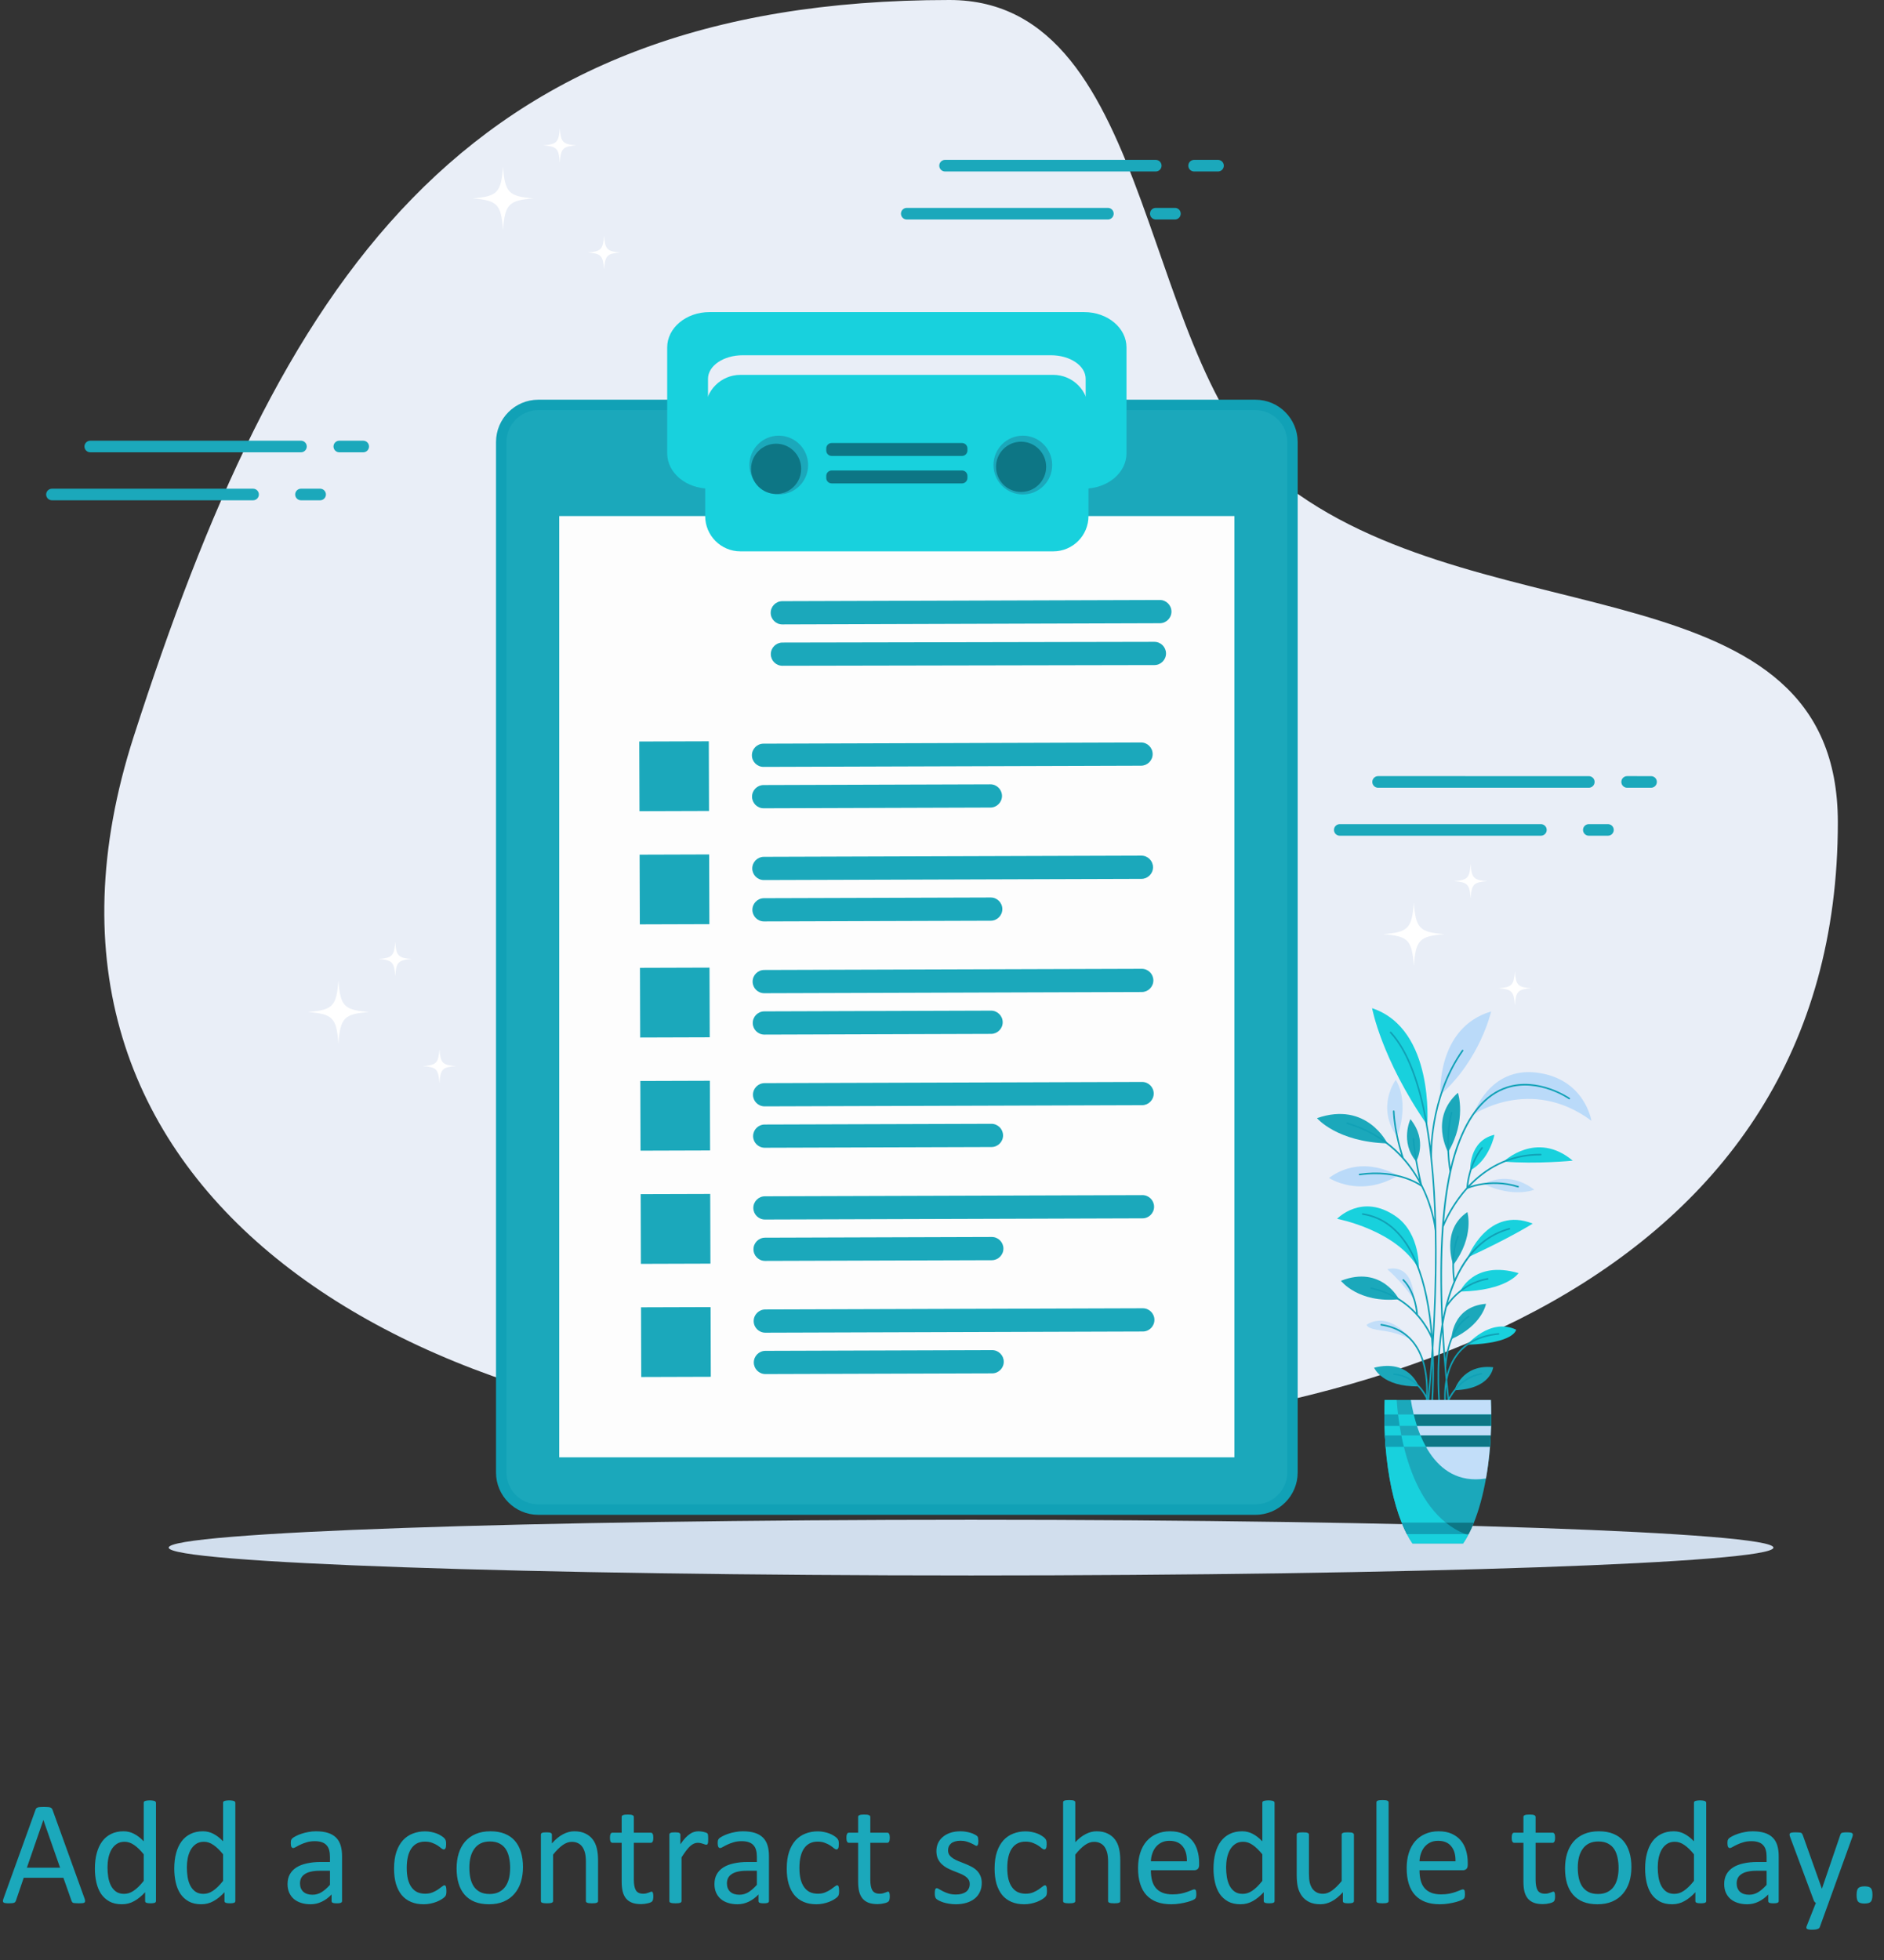 <svg width="449" height="467" viewBox="0 0 449 467" fill="none" xmlns="http://www.w3.org/2000/svg">
<rect x="0" y="0" width="449" height="467" fill="#333333" stroke="none"/>
<g clip-path="url(#clip0_450_4109)">
<path fill-rule="evenodd" clip-rule="evenodd" d="M226.285 0C276.608 0 270.863 89.024 307.192 116.159C355.277 152.075 438 134.291 438 195.931C438 304.142 330.699 343.346 213.771 343.346C96.843 343.346 -2.926 283.331 31.888 175.404C66.706 67.481 109.356 0 226.285 0Z" fill="#E9EEF7"/>
<path fill-rule="evenodd" clip-rule="evenodd" d="M231.428 375.347C336.75 375.347 422.648 372.366 422.648 368.712C422.648 365.058 336.75 362.077 231.428 362.077C126.105 362.077 40.207 365.058 40.207 368.712C40.207 372.366 126.105 375.347 231.428 375.347Z" fill="#D1DEED"/>
<path fill-rule="evenodd" clip-rule="evenodd" d="M128.277 95.229H299.2C304.745 95.229 309.266 99.755 309.266 105.312V350.815C309.266 356.369 304.748 360.898 299.2 360.898H128.277C122.732 360.898 118.211 356.372 118.211 350.815V105.312C118.211 99.758 122.729 95.229 128.277 95.229Z" fill="#11A1B6"/>
<path fill-rule="evenodd" clip-rule="evenodd" d="M128.276 97.718H299.199C303.367 97.718 306.78 101.137 306.78 105.312V350.815C306.78 354.989 303.367 358.408 299.199 358.408H128.276C124.109 358.408 120.695 354.989 120.695 350.815V105.312C120.695 101.137 124.109 97.718 128.276 97.718Z" fill="#1BA8BB"/>
<path fill-rule="evenodd" clip-rule="evenodd" d="M258.739 107.06C258.739 110.157 255.036 112.67 250.468 112.67H177.005C172.438 112.67 168.734 110.16 168.734 107.06V90.241C168.734 87.144 172.438 84.635 177.005 84.635H250.465C255.036 84.635 258.736 87.144 258.736 90.241V107.06H258.739ZM258.408 74.36H169.065C163.509 74.36 159.008 78.125 159.008 82.77V107.999C159.008 112.641 163.512 116.406 169.065 116.406H258.408C263.965 116.406 268.469 112.641 268.469 107.999V82.77C268.469 78.125 263.962 74.36 258.408 74.36Z" fill="#18D1DD"/>
<path d="M294.191 122.947H133.281V347.201H294.191V122.947Z" fill="#FDFDFD"/>
<path fill-rule="evenodd" clip-rule="evenodd" d="M259.413 122.947C259.413 127.592 255.654 131.357 251.017 131.357H176.458C171.821 131.357 168.062 127.592 168.062 122.947V97.718C168.062 93.076 171.821 89.309 176.458 89.309H251.017C255.651 89.309 259.413 93.076 259.413 97.718V122.947Z" fill="#18D1DD"/>
<path fill-rule="evenodd" clip-rule="evenodd" d="M192.594 110.803C192.594 114.672 189.462 117.809 185.596 117.809C181.734 117.809 178.602 114.672 178.602 110.803C178.602 106.93 181.734 103.796 185.596 103.796C189.462 103.793 192.594 106.93 192.594 110.803Z" fill="#1BA8BB"/>
<path fill-rule="evenodd" clip-rule="evenodd" d="M250.759 110.803C250.759 114.672 247.627 117.809 243.764 117.809C239.902 117.809 236.77 114.672 236.77 110.803C236.77 106.93 239.902 103.796 243.764 103.796C247.627 103.796 250.759 106.93 250.759 110.803Z" fill="#1BA8BB"/>
<path fill-rule="evenodd" clip-rule="evenodd" d="M152.348 176.659L168.924 176.607L168.976 193.211L152.4 193.263L152.348 176.659ZM152.771 311.461L169.348 311.409L169.4 328.014L152.823 328.066L152.771 311.461ZM152.687 284.501L169.26 284.452L169.313 301.056L152.736 301.108L152.687 284.501ZM152.6 257.54L169.176 257.488L169.229 274.093L152.652 274.145L152.6 257.54ZM152.516 230.58L169.092 230.528L169.145 247.132L152.568 247.184L152.516 230.58ZM152.432 203.619L169.008 203.567L169.06 220.172L152.484 220.224L152.432 203.619Z" fill="#1BA8BB"/>
<path fill-rule="evenodd" clip-rule="evenodd" d="M181.95 177.173L271.935 176.892C273.454 176.886 274.701 178.129 274.704 179.648C274.71 181.171 273.472 182.42 271.949 182.425L181.965 182.707C180.445 182.713 179.198 181.47 179.195 179.95C179.192 178.425 180.431 177.176 181.95 177.173ZM182.371 311.973L272.355 311.691C273.875 311.685 275.122 312.929 275.125 314.448C275.128 315.97 273.889 317.219 272.37 317.225L182.388 317.507C180.869 317.51 179.622 316.269 179.619 314.747C179.613 313.228 180.851 311.979 182.371 311.973ZM182.403 321.832L236.447 321.661C237.967 321.658 239.214 322.898 239.22 324.421C239.223 325.943 237.984 327.192 236.465 327.198L182.42 327.366C180.901 327.372 179.654 326.129 179.648 324.609C179.645 323.087 180.883 321.838 182.403 321.832ZM182.287 285.013L272.271 284.731C273.791 284.728 275.038 285.968 275.043 287.49C275.049 289.013 273.811 290.262 272.291 290.265L182.307 290.546C180.787 290.552 179.54 289.312 179.535 287.79V287.787C179.529 286.267 180.767 285.018 182.287 285.013ZM182.319 294.872L236.363 294.703C237.883 294.697 239.13 295.941 239.136 297.46C239.141 298.982 237.903 300.231 236.383 300.237L182.339 300.406C180.819 300.411 179.572 299.171 179.569 297.646C179.558 296.127 180.799 294.878 182.319 294.872ZM182.203 258.052L272.187 257.77C273.707 257.764 274.954 259.008 274.956 260.527C274.962 262.049 273.721 263.298 272.204 263.304L182.223 263.586C180.703 263.589 179.456 262.348 179.451 260.826C179.445 259.307 180.683 258.058 182.203 258.052ZM182.235 267.911L236.279 267.743C237.799 267.74 239.046 268.98 239.051 270.502C239.057 272.025 237.816 273.274 236.299 273.277L182.255 273.445C180.735 273.451 179.488 272.208 179.482 270.688V270.685C179.474 269.166 180.715 267.917 182.235 267.911ZM182.119 231.092L272.1 230.81C273.62 230.804 274.867 232.047 274.872 233.566V233.569C274.878 235.092 273.637 236.341 272.12 236.346L182.136 236.628C180.616 236.634 179.369 235.391 179.364 233.872V233.869C179.361 232.346 180.599 231.097 182.119 231.092ZM182.15 240.954L236.195 240.782C237.715 240.779 238.962 242.02 238.964 243.542C238.97 245.064 237.732 246.313 236.212 246.319L182.168 246.49C180.648 246.493 179.401 245.253 179.395 243.731C179.39 242.206 180.631 240.957 182.15 240.954ZM182.034 204.134L272.019 203.849C273.538 203.846 274.785 205.087 274.791 206.609C274.797 208.131 273.556 209.38 272.039 209.386L182.055 209.671C180.535 209.674 179.288 208.433 179.282 206.911C179.277 205.386 180.515 204.137 182.034 204.134ZM182.066 213.99L236.111 213.822C237.63 213.816 238.877 215.056 238.88 216.579V216.581C238.886 218.104 237.645 219.353 236.128 219.359L182.084 219.527C180.564 219.533 179.317 218.29 179.311 216.77C179.306 215.245 180.544 213.996 182.066 213.99ZM181.982 187.033L236.027 186.861C237.546 186.858 238.793 188.099 238.799 189.621C238.802 191.143 237.564 192.392 236.044 192.398L182 192.569C180.48 192.572 179.233 191.332 179.227 189.81C179.221 188.285 180.46 187.036 181.982 187.033Z" fill="#1BA8BB"/>
<path fill-rule="evenodd" clip-rule="evenodd" d="M186.427 143.227L276.411 142.945C277.928 142.94 279.178 144.183 279.184 145.702V145.705C279.187 147.227 277.948 148.476 276.429 148.482L186.444 148.764C184.928 148.77 183.678 147.526 183.672 146.007V146.004C183.669 144.482 184.907 143.233 186.427 143.227ZM186.459 153.086L275.118 152.915C276.635 152.912 277.882 154.15 277.887 155.675C277.89 157.197 276.652 158.449 275.132 158.449L186.473 158.617C184.954 158.62 183.707 157.383 183.701 155.861C183.698 154.341 184.939 153.089 186.459 153.086Z" fill="#1BA8BB"/>
<path fill-rule="evenodd" clip-rule="evenodd" d="M198.205 105.547H229.272C229.986 105.547 230.563 106.125 230.563 106.84V107.33C230.563 108.045 229.986 108.623 229.272 108.623H198.205C197.491 108.623 196.914 108.045 196.914 107.33V106.84C196.914 106.125 197.491 105.547 198.205 105.547Z" fill="#0D7685"/>
<path fill-rule="evenodd" clip-rule="evenodd" d="M198.205 112.092H229.272C229.986 112.092 230.563 112.67 230.563 113.384V113.875C230.563 114.59 229.986 115.168 229.272 115.168H198.205C197.491 115.168 196.914 114.59 196.914 113.875V113.384C196.914 112.67 197.491 112.092 198.205 112.092Z" fill="#0D7685"/>
<path fill-rule="evenodd" clip-rule="evenodd" d="M249.323 111.218C249.323 114.523 246.649 117.202 243.349 117.202C240.052 117.202 237.375 114.523 237.375 111.218C237.375 107.912 240.049 105.233 243.349 105.233C246.649 105.233 249.323 107.912 249.323 111.218Z" fill="#0D7685"/>
<path fill-rule="evenodd" clip-rule="evenodd" d="M190.944 111.697C190.944 115.003 188.27 117.681 184.97 117.681C181.673 117.681 178.996 115.003 178.996 111.697C178.996 108.391 181.67 105.713 184.97 105.713C188.27 105.713 190.944 108.391 190.944 111.697Z" fill="#0D7685"/>
<path d="M346.876 333.587L341.34 339.133L346.876 344.679L352.413 339.133L346.876 333.587Z" fill="#BB5D59"/>
<path d="M346.878 336.722L344.5 339.105L346.879 341.488L349.257 339.105L346.878 336.722Z" fill="#E69F83"/>
<path fill-rule="evenodd" clip-rule="evenodd" d="M340.14 268.045C340.14 268.045 341.973 245.178 327 240.193C327.003 240.19 329.152 252.126 340.14 268.045Z" fill="#18D1DD"/>
<path fill-rule="evenodd" clip-rule="evenodd" d="M351.133 265.549C351.133 265.549 364.714 256.236 379.266 267.008C379.266 267.008 377.708 256.997 366.271 255.551C354.833 254.104 351.133 265.549 351.133 265.549Z" fill="#BADAF9"/>
<path fill-rule="evenodd" clip-rule="evenodd" d="M338.137 302.349C338.137 302.349 338.566 293.928 332.682 289.806C324.588 284.135 318.66 290.375 318.66 290.375C318.66 290.375 332.954 293.045 338.137 302.349Z" fill="#18D1DD"/>
<path fill-rule="evenodd" clip-rule="evenodd" d="M349.82 299.549C349.82 299.549 354.533 287.255 365.286 291.517C365.283 291.517 360.002 294.866 349.82 299.549Z" fill="#18D1DD"/>
<path fill-rule="evenodd" clip-rule="evenodd" d="M349.629 320.38C349.629 320.38 355.136 313.859 361.33 316.79C361.333 316.793 360.991 320.014 349.629 320.38Z" fill="#18D1DD"/>
<path fill-rule="evenodd" clip-rule="evenodd" d="M336.221 319.096C336.221 319.096 331.354 312.223 325.728 315.572C325.728 315.572 325.348 316.522 329.377 317.019C333.405 317.512 336.221 319.096 336.221 319.096Z" fill="#C2DEF9"/>
<path fill-rule="evenodd" clip-rule="evenodd" d="M358.352 276.742C358.352 276.742 366.158 269.25 374.821 276.521C374.824 276.521 366.277 277.384 358.352 276.742Z" fill="#18D1DD"/>
<path fill-rule="evenodd" clip-rule="evenodd" d="M350.387 278.842C350.387 278.842 350.007 271.763 356.164 270.354C356.164 270.354 355.022 276.332 350.387 278.842Z" fill="#18D1DD"/>
<path fill-rule="evenodd" clip-rule="evenodd" d="M353.625 282.102C353.625 282.102 359.242 278.54 365.666 283.449C365.663 283.449 360.736 285.474 353.625 282.102Z" fill="#C2DEF9"/>
<path fill-rule="evenodd" clip-rule="evenodd" d="M330.652 272.411C330.652 272.411 325.768 262.247 313.875 266.395C313.875 266.398 318.55 272.033 330.652 272.411Z" fill="#1BA8BB"/>
<path fill-rule="evenodd" clip-rule="evenodd" d="M337.503 276.707C337.503 276.707 340.36 271.879 336.14 266.627C336.14 266.624 333.582 272.056 337.503 276.707Z" fill="#1BA8BB"/>
<path fill-rule="evenodd" clip-rule="evenodd" d="M333.137 280.1C333.137 280.1 324.817 274.735 316.723 280.635C316.723 280.632 323.981 285.504 333.137 280.1Z" fill="#BADAF9"/>
<path fill-rule="evenodd" clip-rule="evenodd" d="M345.121 274.506C345.121 274.506 340.583 266.436 347.461 260.347C347.461 260.344 349.622 266.854 345.121 274.506Z" fill="#1BA8BB"/>
<path fill-rule="evenodd" clip-rule="evenodd" d="M343.282 260.84C343.282 260.84 342.218 244.892 355.367 240.974C355.367 240.971 352.821 252.39 343.282 260.84Z" fill="#BADAF9"/>
<path fill-rule="evenodd" clip-rule="evenodd" d="M332.961 270.833C332.961 270.833 336.105 263.123 332.648 257.261C332.645 257.261 327.843 263.661 332.961 270.833Z" fill="#C2DEF9"/>
<path fill-rule="evenodd" clip-rule="evenodd" d="M347.945 307.72C347.945 307.72 351.15 300.159 361.903 303.316C361.903 303.316 359.218 307.479 347.945 307.72Z" fill="#18D1DD"/>
<path fill-rule="evenodd" clip-rule="evenodd" d="M346.347 301.37C346.347 301.37 343.284 293.08 349.708 288.777C349.705 288.777 351.459 294.552 346.347 301.37Z" fill="#1BA8BB"/>
<path fill-rule="evenodd" clip-rule="evenodd" d="M333.402 309.542C333.402 309.542 329.267 301.338 319.578 305.143C319.575 305.143 323.667 310.515 333.402 309.542Z" fill="#1BA8BB"/>
<path fill-rule="evenodd" clip-rule="evenodd" d="M337.016 309.835C337.016 309.835 335.154 306.399 330.633 302.401C330.633 302.404 336.711 300.292 337.016 309.835Z" fill="#C2DEF9"/>
<path fill-rule="evenodd" clip-rule="evenodd" d="M345.906 319.035C345.906 319.035 345.982 311.308 354.151 310.623C354.151 310.625 353.278 315.724 345.906 319.035Z" fill="#1BA8BB"/>
<path fill-rule="evenodd" clip-rule="evenodd" d="M338.092 330.291C338.092 330.291 335.917 323.718 327.48 325.847C327.478 325.847 329.4 330.471 338.092 330.291Z" fill="#1BA8BB"/>
<path fill-rule="evenodd" clip-rule="evenodd" d="M346.629 331.215C346.629 331.215 348.415 324.935 355.863 325.737C355.863 325.734 355.37 330.948 346.629 331.215Z" fill="#1BA8BB"/>
<path fill-rule="evenodd" clip-rule="evenodd" d="M374.092 261.559C374.075 261.547 372.213 260.266 369.452 259.305C367.831 258.741 366.219 258.392 364.662 258.273C362.71 258.122 360.839 258.334 359.102 258.895C353.9 260.577 349.872 265.358 347.131 273.106C346.595 274.622 346.113 276.281 345.687 278.076C345.577 277.295 345.429 276.031 345.353 274.5C345.234 272.098 345.269 268.525 346.128 265.149C346.154 265.048 346.093 264.943 345.991 264.917C345.89 264.891 345.785 264.952 345.759 265.053C344.889 268.478 344.852 272.092 344.973 274.518C345.104 277.147 345.446 278.994 345.449 279.014L345.464 279.055C344.469 283.566 343.808 288.891 343.492 294.965C343.173 301.092 343.199 307.988 343.573 315.515C343.535 315.735 343.5 315.959 343.463 316.183C342.654 321.339 342.549 326.301 342.607 329.551C342.668 333.075 342.923 335.413 342.926 335.439C342.938 335.538 343.019 335.608 343.115 335.608L343.135 335.605C343.239 335.593 343.315 335.5 343.303 335.396C343.3 335.373 343.048 333.052 342.987 329.543C342.935 326.545 343.019 322.091 343.671 317.374C343.709 318.077 343.753 318.786 343.799 319.5C344.005 322.733 344.257 325.842 344.527 328.741C344.312 329.897 344.196 331.126 344.179 332.41C344.141 335.294 344.631 337.49 344.637 337.514C344.657 337.604 344.736 337.662 344.823 337.662L344.863 337.656C344.965 337.633 345.029 337.531 345.005 337.426C345 337.406 344.521 335.254 344.556 332.413C344.565 331.779 344.599 331.082 344.678 330.344C344.785 331.442 344.895 332.506 345.005 333.528C344.831 333.894 344.744 334.126 344.736 334.15C344.701 334.248 344.75 334.356 344.849 334.394C344.872 334.402 344.892 334.405 344.916 334.405C344.988 334.405 345.058 334.362 345.09 334.292C345.968 342.315 346.841 347.713 346.856 347.797C346.87 347.89 346.951 347.957 347.044 347.957L347.076 347.954C347.18 347.936 347.25 347.841 347.233 347.736C347.218 347.652 346.299 341.97 345.397 333.601C345.675 333.031 346.157 332.171 346.879 331.271C348.03 329.839 350.037 328.017 353.082 327.477C353.186 327.46 353.253 327.361 353.236 327.256C353.218 327.152 353.12 327.085 353.015 327.102C351.62 327.352 350.315 327.875 349.138 328.665C348.198 329.296 347.34 330.091 346.583 331.036C346.032 331.724 345.617 332.383 345.324 332.918C345.185 331.596 345.046 330.211 344.91 328.776C345.269 326.87 345.962 324.837 347.236 323.07C349.353 320.131 352.69 318.42 357.151 317.987C357.255 317.975 357.33 317.882 357.322 317.778C357.31 317.673 357.217 317.597 357.116 317.606C352.54 318.051 349.115 319.814 346.928 322.847C345.974 324.174 345.258 325.746 344.797 327.526C344.744 326.943 344.692 326.35 344.643 325.752C344.663 325.723 344.678 325.685 344.681 325.647C344.681 325.624 344.756 323.445 345.466 320.903C346.119 318.571 347.453 315.448 350.109 313.83C350.199 313.775 350.228 313.658 350.173 313.568C350.118 313.478 350.002 313.449 349.912 313.504C348.691 314.248 347.633 315.355 346.774 316.79C346.09 317.932 345.527 319.279 345.101 320.804C344.791 321.911 344.602 322.951 344.483 323.782C344.373 322.379 344.272 320.941 344.179 319.477C344.098 318.202 344.022 316.886 343.956 315.535C344.179 314.216 344.457 312.854 344.802 311.483C344.939 311.25 345.713 309.99 347.154 308.624C348.622 307.236 351.098 305.458 354.567 304.877C354.671 304.859 354.741 304.761 354.723 304.659C354.706 304.554 354.607 304.485 354.503 304.502C352.931 304.766 351.423 305.289 350.025 306.056C348.906 306.672 347.853 307.442 346.893 308.348C346.096 309.104 345.501 309.818 345.098 310.361C347.192 302.823 351.391 295.233 359.769 292.938C359.871 292.909 359.932 292.804 359.903 292.705C359.877 292.604 359.769 292.543 359.668 292.572C354.894 293.879 351.046 296.955 348.224 301.719C347.679 302.637 347.175 303.619 346.708 304.662C346.522 303.105 346.139 298.413 347.641 294.637C347.679 294.538 347.633 294.428 347.534 294.39C347.436 294.352 347.325 294.399 347.288 294.498C346.316 296.944 346.125 299.738 346.139 301.652C346.154 303.724 346.4 305.24 346.403 305.254C346.406 305.275 346.415 305.295 346.424 305.313C345.356 307.831 344.507 310.69 343.877 313.856C343.584 307.018 343.532 299.439 344.057 292.217C344.086 292.197 344.115 292.162 344.138 292.11C344.144 292.092 344.156 292.069 344.167 292.037C344.71 290.713 346.444 286.907 349.724 283.253L349.747 283.241C349.761 283.235 351.107 282.637 353.25 282.297C355.225 281.986 358.299 281.838 361.733 282.907C361.831 282.939 361.939 282.881 361.97 282.782C362.002 282.68 361.944 282.576 361.846 282.544C358.337 281.452 355.196 281.606 353.178 281.925C351.907 282.126 350.921 282.413 350.31 282.622C353.987 278.77 359.43 275.267 367.072 275.267C367.109 275.267 367.147 275.267 367.185 275.267H367.188C367.292 275.267 367.376 275.183 367.379 275.078C367.379 274.974 367.295 274.887 367.19 274.887C363.441 274.869 359.914 275.688 356.707 277.324C354.245 278.576 351.963 280.313 349.909 282.489C349.967 281.931 350.098 281.019 350.373 279.924C350.794 278.248 351.652 275.787 353.357 273.597C353.421 273.513 353.407 273.393 353.326 273.329C353.241 273.266 353.123 273.28 353.059 273.361C351.31 275.61 350.431 278.126 350.005 279.842C349.614 281.405 349.515 282.582 349.492 282.948C346.647 286.097 344.95 289.356 344.144 291.145C344.678 284.545 345.71 278.294 347.499 273.239C350.199 265.611 354.143 260.908 359.227 259.264C363.058 258.024 366.834 258.799 369.328 259.665C372.042 260.606 373.869 261.864 373.887 261.875C373.974 261.936 374.092 261.913 374.15 261.829C374.2 261.739 374.179 261.62 374.092 261.559Z" fill="#11A1B6"/>
<path fill-rule="evenodd" clip-rule="evenodd" d="M342.372 297.686C342.369 296.234 342.351 294.805 342.325 293.402C342.334 293.378 342.337 293.352 342.334 293.326C342.334 293.317 342.331 293.271 342.322 293.192C342.198 286.871 341.85 281.064 341.284 275.821C341.267 275.324 341.194 271.972 341.972 267.449C342.746 262.943 344.544 256.329 348.726 250.4C348.787 250.316 348.766 250.197 348.679 250.136C348.592 250.075 348.473 250.095 348.415 250.182C346.551 252.826 344.996 255.824 343.796 259.092C342.836 261.703 342.096 264.495 341.6 267.385C341.218 269.616 341.041 271.565 340.959 273.035C340.722 271.179 340.455 269.398 340.156 267.699C339.304 262.819 338.193 258.56 336.859 255.033C335.386 251.144 333.602 248.05 331.558 245.842C331.485 245.764 331.366 245.761 331.288 245.831C331.21 245.903 331.207 246.022 331.276 246.101C335.133 250.266 337.996 257.555 339.782 267.763C340.223 270.281 340.6 272.98 340.907 275.847C340.907 275.879 340.91 275.899 340.91 275.902C340.91 275.92 340.916 275.934 340.919 275.949C341.4 280.417 341.719 285.294 341.879 290.552C341.847 290.401 341.812 290.247 341.774 290.087C341.354 288.289 340.545 285.523 339.069 282.557C339.005 282.43 338.941 282.302 338.874 282.174C338.561 280.867 337.349 275.635 337.056 271.286C337.05 271.182 336.957 271.103 336.853 271.109C336.749 271.115 336.67 271.208 336.676 271.313C336.908 274.752 337.709 278.732 338.196 280.922C337.131 279.057 335.905 277.346 334.527 275.804C334.379 275.359 332.561 269.834 332.346 264.747C332.344 264.643 332.254 264.562 332.149 264.564C332.045 264.567 331.964 264.657 331.967 264.762C332.143 268.919 333.376 273.358 333.921 275.144C333.524 274.726 333.115 274.322 332.694 273.93C329.478 270.941 325.584 268.753 321.118 267.426C321.016 267.397 320.912 267.455 320.883 267.554C320.854 267.655 320.909 267.76 321.01 267.789C330.557 270.627 335.696 276.963 338.378 282.032C337.775 281.657 336.647 281.035 335.009 280.48C333.541 279.984 331.972 279.647 330.343 279.478C328.307 279.269 326.175 279.321 324 279.635C323.896 279.65 323.823 279.746 323.841 279.85C323.855 279.955 323.951 280.027 324.055 280.013C328.895 279.313 332.607 280.074 334.869 280.835C337.32 281.663 338.642 282.668 338.657 282.677L338.744 282.746C341.27 287.833 341.861 292.388 341.951 293.218C341.98 294.677 341.998 296.164 342.003 297.678C342.027 305.041 341.763 312.129 341.418 318.143C341.299 316.652 341.139 315.122 340.93 313.582C340.049 307.057 338.468 301.724 336.235 297.727C333.431 292.701 329.583 289.785 324.798 289.056C324.693 289.041 324.598 289.111 324.58 289.216C324.566 289.32 324.635 289.416 324.74 289.433C329.403 290.145 333.158 292.998 335.902 297.913C338.109 301.866 339.675 307.153 340.551 313.628C340.736 315.008 340.884 316.379 340.997 317.721C340.536 316.774 339.675 315.244 338.286 313.588C338.164 313.443 338.039 313.297 337.912 313.155C337.917 313.137 337.92 313.117 337.92 313.094C337.917 313.039 337.842 311.766 337.392 310.102C336.978 308.559 336.151 306.392 334.571 304.809C334.495 304.736 334.376 304.736 334.301 304.809C334.226 304.885 334.226 305.004 334.301 305.079C335.821 306.601 336.618 308.702 337.021 310.195C337.311 311.273 337.442 312.202 337.5 312.708C336.38 311.517 335.136 310.471 333.791 309.593C331.703 308.234 329.362 307.272 326.836 306.738C326.735 306.715 326.633 306.782 326.61 306.886C326.59 306.988 326.654 307.089 326.758 307.11C332.37 308.298 335.96 311.415 337.984 313.823C340.179 316.437 341.058 318.802 341.067 318.825L341.087 318.863C341.145 319.65 341.191 320.426 341.229 321.181C340.858 326.875 340.446 331.322 340.205 333.69C340.217 333.533 340.226 333.376 340.234 333.213C340.24 333.193 340.24 333.17 340.237 333.147C340.261 332.711 340.275 332.252 340.281 331.781C340.307 329.698 340.133 327.752 339.768 326.003C339.306 323.807 338.538 321.913 337.482 320.371C335.612 317.634 332.825 315.973 329.2 315.432C329.096 315.418 329 315.488 328.985 315.592C328.971 315.697 329.04 315.793 329.145 315.807C332.66 316.33 335.36 317.936 337.169 320.583C339.498 323.987 339.942 328.545 339.901 331.767C339.898 331.982 339.895 332.194 339.886 332.403C339.602 331.886 339.132 331.133 338.436 330.355C337.709 329.542 336.882 328.87 335.983 328.359C334.858 327.72 333.614 327.334 332.288 327.209C332.184 327.197 332.091 327.276 332.083 327.38C332.071 327.485 332.149 327.578 332.254 327.587C335.13 327.857 337.047 329.373 338.146 330.599C339.222 331.796 339.753 332.958 339.855 333.193C339.701 335.988 339.254 338.006 339.248 338.033C339.225 338.134 339.289 338.239 339.393 338.262L339.434 338.268C339.521 338.268 339.599 338.207 339.62 338.12C339.623 338.105 339.834 337.158 340.017 335.668C340.04 335.735 340.098 335.784 340.174 335.793H340.197C340.292 335.793 340.374 335.723 340.385 335.624C340.394 335.54 340.867 331.404 341.351 324.931C341.371 326.361 341.365 327.665 341.342 328.792C341.264 332.839 340.997 335.555 340.997 335.584C340.986 335.688 341.064 335.781 341.168 335.793H341.186C341.281 335.793 341.365 335.72 341.374 335.622C341.377 335.595 341.644 332.868 341.722 328.807C341.763 326.747 341.757 324.106 341.612 321.181C342.032 314.596 342.401 306.331 342.372 297.686Z" fill="#11A1B6"/>
<path fill-rule="evenodd" clip-rule="evenodd" d="M355.391 337.304C355.391 338.111 355.379 338.91 355.362 339.703C355.341 340.47 355.312 341.234 355.275 341.986C355.228 342.899 355.17 343.802 355.098 344.691C354.886 347.334 354.561 349.868 354.138 352.25C353.43 356.241 352.447 359.808 351.258 362.768C350.87 363.736 350.458 364.639 350.026 365.47C349.976 365.563 349.927 365.656 349.878 365.749C349.498 366.46 349.104 367.117 348.695 367.715H336.619C336.158 367.041 335.714 366.292 335.288 365.47C334.856 364.639 334.444 363.736 334.055 362.768C332.156 358.042 330.784 351.77 330.216 344.691C330.143 343.802 330.085 342.899 330.042 341.986C330.004 341.234 329.975 340.47 329.955 339.703C329.934 338.91 329.926 338.111 329.926 337.304C329.926 337.202 329.926 337.1 329.926 336.999C329.929 335.831 329.955 334.675 329.998 333.533H355.31C355.356 334.672 355.379 335.828 355.385 336.999C355.391 337.1 355.391 337.205 355.391 337.304Z" fill="#1BA8BB"/>
<path fill-rule="evenodd" clip-rule="evenodd" d="M355.392 337.304C355.392 338.112 355.38 338.91 355.36 339.704H329.959C329.938 338.91 329.93 338.112 329.93 337.304C329.93 337.202 329.93 337.101 329.93 336.999H355.389C355.389 337.101 355.392 337.205 355.392 337.304Z" fill="#18D1DD"/>
<path fill-rule="evenodd" clip-rule="evenodd" d="M355.272 341.986C355.226 342.898 355.168 343.802 355.095 344.691H330.216C330.146 343.802 330.085 342.898 330.039 341.986H355.272Z" fill="#18D1DD"/>
<path fill-rule="evenodd" clip-rule="evenodd" d="M351.259 362.768C350.87 363.735 350.458 364.639 350.026 365.47H335.291C334.859 364.639 334.447 363.735 334.059 362.768H351.259Z" fill="#0D7685"/>
<path fill-rule="evenodd" clip-rule="evenodd" d="M351.698 352.445C345.849 352.445 342.154 348.843 339.84 344.689H355.1C354.981 346.182 354.824 347.634 354.636 349.049C354.491 350.141 354.325 351.207 354.14 352.247C353.284 352.384 352.472 352.445 351.698 352.445Z" fill="#C2DEF9"/>
<path fill-rule="evenodd" clip-rule="evenodd" d="M355.271 341.987H338.535C338.216 341.217 337.935 340.447 337.691 339.704H355.355C355.361 339.5 355.367 339.294 355.37 339.091C355.367 339.294 355.361 339.5 355.358 339.704C355.338 340.471 355.309 341.235 355.271 341.987ZM355.387 337.002H336.923C336.575 335.579 336.36 334.365 336.238 333.537H355.312C355.358 334.675 355.384 335.831 355.387 337.002Z" fill="#C2DEF9"/>
<path fill-rule="evenodd" clip-rule="evenodd" d="M355.361 339.704H337.697C337.387 338.757 337.132 337.841 336.926 337.002H355.39C355.39 337.011 355.39 337.022 355.39 337.034C355.39 337.124 355.39 337.214 355.39 337.304C355.39 337.905 355.384 338.498 355.373 339.091C355.37 339.294 355.367 339.5 355.361 339.704Z" fill="#0D7685"/>
<path fill-rule="evenodd" clip-rule="evenodd" d="M355.098 344.691H339.838C339.345 343.802 338.913 342.893 338.539 341.987H355.275C355.261 342.306 355.24 342.626 355.223 342.945C355.185 343.532 355.145 344.113 355.098 344.691Z" fill="#0D7685"/>
<path fill-rule="evenodd" clip-rule="evenodd" d="M348.696 367.716H336.62C336.159 367.042 335.715 366.292 335.289 365.47H349.145C349.386 365.569 349.629 365.662 349.879 365.749C349.499 366.461 349.105 367.117 348.696 367.716ZM334.059 362.769C332.16 358.042 330.788 351.771 330.22 344.691H334.573C336.142 351.074 339.079 358.347 344.578 362.769H334.059ZM333.975 341.987H330.046C330.008 341.235 329.979 340.471 329.959 339.704H333.563C333.682 340.433 333.819 341.2 333.975 341.987ZM329.93 337.304C329.93 337.203 329.93 337.101 329.93 336.999C329.93 337.101 329.93 337.206 329.93 337.304ZM333.183 337.002H329.93C329.933 335.834 329.959 334.678 330.002 333.537H332.859C332.917 334.42 333.015 335.605 333.183 337.002Z" fill="#18D1DD"/>
<path fill-rule="evenodd" clip-rule="evenodd" d="M333.563 339.704H329.959C329.938 338.91 329.93 338.112 329.93 337.304C329.93 337.202 329.93 337.101 329.93 336.999H333.183C333.285 337.833 333.41 338.739 333.563 339.704Z" fill="#11A1B6"/>
<path fill-rule="evenodd" clip-rule="evenodd" d="M334.573 344.691H330.22C330.176 344.154 330.139 343.611 330.104 343.065C330.081 342.707 330.063 342.347 330.043 341.987H333.972C334.149 342.861 334.347 343.765 334.573 344.691Z" fill="#11A1B6"/>
<path fill-rule="evenodd" clip-rule="evenodd" d="M349.147 365.47H335.291C334.96 364.831 334.641 364.151 334.334 363.433C334.241 363.215 334.148 362.995 334.059 362.768H344.577C345.937 363.86 347.457 364.781 349.147 365.47Z" fill="#11A1B6"/>
<path fill-rule="evenodd" clip-rule="evenodd" d="M12.38 119.192H60.318C61.08 119.192 61.695 118.573 61.695 117.812C61.695 117.048 61.077 116.432 60.318 116.432H12.38C11.618 116.432 11 117.051 11 117.812C11 118.573 11.615 119.192 12.38 119.192ZM80.861 107.758H86.568C87.328 107.758 87.946 107.139 87.946 106.375C87.949 105.611 87.328 104.996 86.566 104.996H80.858C80.099 104.996 79.481 105.614 79.481 106.375C79.484 107.139 80.099 107.758 80.861 107.758ZM71.732 119.192H76.297C77.056 119.192 77.674 118.573 77.674 117.812C77.674 117.048 77.056 116.432 76.294 116.432H71.729C70.966 116.432 70.349 117.051 70.349 117.812C70.352 118.573 70.966 119.192 71.732 119.192ZM21.51 107.758H71.732C72.492 107.758 73.109 107.139 73.109 106.375C73.109 105.611 72.492 104.996 71.729 104.996H21.507C20.747 104.996 20.126 105.614 20.126 106.375C20.129 107.139 20.747 107.758 21.51 107.758Z" fill="#1BA8BB"/>
<path fill-rule="evenodd" clip-rule="evenodd" d="M216.099 52.289H264.036C264.799 52.289 265.417 51.67 265.417 50.909C265.417 50.145 264.799 49.529 264.036 49.529H216.099C215.336 49.529 214.719 50.148 214.719 50.909C214.719 51.67 215.334 52.289 216.099 52.289ZM284.58 40.855H290.287C291.047 40.855 291.665 40.236 291.665 39.472C291.668 38.708 291.047 38.092 290.284 38.092L284.577 38.089C283.817 38.089 283.197 38.708 283.197 39.472C283.202 40.239 283.82 40.855 284.58 40.855ZM275.451 52.289H280.015C280.775 52.289 281.393 51.67 281.393 50.909C281.393 50.145 280.775 49.529 280.012 49.529H275.448C274.685 49.529 274.067 50.148 274.067 50.909C274.073 51.67 274.685 52.289 275.451 52.289ZM225.228 40.855H275.451C276.211 40.855 276.828 40.236 276.828 39.472C276.828 38.708 276.211 38.092 275.451 38.092L225.228 38.089C224.469 38.089 223.848 38.708 223.848 39.472C223.848 40.239 224.466 40.855 225.228 40.855Z" fill="#1BA8BB"/>
<path fill-rule="evenodd" clip-rule="evenodd" d="M319.298 199.105H367.236C367.998 199.105 368.616 198.487 368.616 197.726C368.616 196.962 367.998 196.346 367.236 196.346H319.298C318.536 196.346 317.918 196.965 317.918 197.726C317.921 198.487 318.536 199.105 319.298 199.105ZM387.782 187.675H393.489C394.249 187.675 394.867 187.056 394.867 186.292C394.87 185.528 394.249 184.912 393.486 184.912L387.779 184.909C387.019 184.909 386.399 185.528 386.399 186.292C386.405 187.056 387.019 187.675 387.782 187.675ZM378.653 199.105H383.217C383.977 199.105 384.595 198.487 384.595 197.726C384.595 196.962 383.977 196.346 383.215 196.346H378.65C377.887 196.346 377.27 196.965 377.27 197.726C377.272 198.487 377.887 199.105 378.653 199.105ZM328.43 187.675H378.653C379.413 187.675 380.03 187.056 380.03 186.292C380.03 185.528 379.413 184.912 378.65 184.912L328.428 184.909C327.668 184.909 327.05 185.528 327.05 186.292C327.05 187.056 327.668 187.675 328.43 187.675Z" fill="#1BA8BB"/>
<path fill-rule="evenodd" clip-rule="evenodd" d="M119.884 39.705C119.432 45.927 118.516 46.787 112.594 47.267C118.516 47.746 119.432 48.603 119.884 54.828C120.337 48.606 121.253 47.746 127.175 47.267C121.253 46.784 120.337 45.927 119.884 39.705ZM143.96 56.118C143.72 59.441 143.229 59.897 140.068 60.153C143.229 60.408 143.72 60.867 143.96 64.191C144.201 60.867 144.691 60.408 147.855 60.153C144.691 59.897 144.201 59.438 143.96 56.118ZM133.416 30.546C133.172 33.91 132.676 34.375 129.475 34.633C132.676 34.892 133.172 35.356 133.416 38.72C133.659 35.356 134.155 34.892 137.36 34.633C134.158 34.377 133.662 33.913 133.416 30.546Z" fill="white"/>
<path fill-rule="evenodd" clip-rule="evenodd" d="M80.654 233.546C80.201 239.769 79.285 240.629 73.363 241.108C79.285 241.587 80.201 242.444 80.654 248.669C81.106 242.447 82.023 241.587 87.945 241.108C82.023 240.629 81.106 239.769 80.654 233.546ZM104.73 249.959C104.489 253.282 103.999 253.738 100.838 253.994C103.999 254.25 104.489 254.709 104.73 258.032C104.97 254.709 105.461 254.25 108.624 253.994C105.461 253.738 104.973 253.279 104.73 249.959ZM94.188 224.387C93.945 227.751 93.449 228.216 90.247 228.474C93.449 228.733 93.945 229.198 94.188 232.562C94.432 229.198 94.928 228.733 98.132 228.474C94.928 228.219 94.432 227.754 94.188 224.387Z" fill="white"/>
<path fill-rule="evenodd" clip-rule="evenodd" d="M336.951 215.001C336.498 221.223 335.582 222.083 329.66 222.562C335.582 223.042 336.498 223.899 336.951 230.124C337.403 223.902 338.32 223.042 344.241 222.562C338.32 222.083 337.403 221.223 336.951 215.001ZM361.027 231.414C360.786 234.737 360.296 235.193 357.135 235.449C360.296 235.704 360.786 236.163 361.027 239.487C361.267 236.163 361.757 235.704 364.921 235.449C361.757 235.193 361.267 234.734 361.027 231.414ZM350.482 205.842C350.239 209.206 349.743 209.67 346.541 209.929C349.743 210.188 350.239 210.652 350.482 214.016C350.726 210.652 351.222 210.188 354.426 209.929C351.222 209.673 350.726 209.209 350.482 205.842Z" fill="white"/>
</g>
<path d="M20.137 452.274C20.23 452.532 20.277 452.743 20.277 452.907C20.289 453.06 20.248 453.177 20.154 453.259C20.061 453.341 19.902 453.394 19.68 453.417C19.469 453.44 19.182 453.452 18.818 453.452C18.455 453.452 18.162 453.44 17.939 453.417C17.729 453.405 17.564 453.382 17.447 453.347C17.342 453.3 17.26 453.241 17.201 453.171C17.154 453.101 17.107 453.013 17.061 452.907L15.109 447.37H5.652L3.789 452.837C3.754 452.942 3.707 453.036 3.648 453.118C3.59 453.188 3.502 453.253 3.385 453.312C3.279 453.358 3.121 453.394 2.91 453.417C2.711 453.44 2.447 453.452 2.119 453.452C1.779 453.452 1.498 453.435 1.275 453.399C1.064 453.376 0.912 453.323 0.818 453.241C0.736 453.159 0.695 453.042 0.695 452.89C0.707 452.726 0.76 452.515 0.854 452.257L8.482 431.128C8.529 430.999 8.588 430.894 8.658 430.812C8.74 430.729 8.852 430.665 8.992 430.618C9.145 430.571 9.332 430.542 9.555 430.53C9.789 430.507 10.082 430.495 10.434 430.495C10.809 430.495 11.119 430.507 11.365 430.53C11.611 430.542 11.81 430.571 11.963 430.618C12.115 430.665 12.232 430.735 12.315 430.829C12.396 430.911 12.461 431.017 12.508 431.146L20.137 452.274ZM10.346 433.624H10.328L6.408 444.962H14.318L10.346 433.624ZM37.17 452.907C37.17 453.001 37.147 453.083 37.1 453.153C37.065 453.224 36.994 453.282 36.889 453.329C36.795 453.364 36.666 453.394 36.502 453.417C36.338 453.44 36.139 453.452 35.904 453.452C35.658 453.452 35.453 453.44 35.289 453.417C35.125 453.394 34.99 453.364 34.885 453.329C34.779 453.282 34.703 453.224 34.656 453.153C34.609 453.083 34.586 453.001 34.586 452.907V450.815C33.754 451.718 32.887 452.421 31.984 452.925C31.094 453.429 30.115 453.681 29.049 453.681C27.889 453.681 26.898 453.458 26.078 453.013C25.258 452.556 24.59 451.946 24.074 451.185C23.57 450.411 23.201 449.509 22.967 448.478C22.732 447.435 22.615 446.339 22.615 445.19C22.615 443.831 22.762 442.606 23.055 441.517C23.348 440.415 23.781 439.478 24.355 438.704C24.93 437.931 25.639 437.339 26.482 436.929C27.338 436.507 28.322 436.296 29.436 436.296C30.361 436.296 31.205 436.501 31.967 436.911C32.74 437.31 33.502 437.901 34.252 438.687V429.493C34.252 429.411 34.27 429.335 34.305 429.265C34.352 429.183 34.434 429.124 34.551 429.089C34.668 429.042 34.815 429.007 34.99 428.983C35.178 428.948 35.412 428.931 35.693 428.931C35.986 428.931 36.227 428.948 36.414 428.983C36.602 429.007 36.748 429.042 36.853 429.089C36.959 429.124 37.035 429.183 37.082 429.265C37.141 429.335 37.17 429.411 37.17 429.493V452.907ZM34.252 441.78C33.467 440.808 32.705 440.069 31.967 439.565C31.24 439.05 30.479 438.792 29.682 438.792C28.943 438.792 28.316 438.968 27.801 439.319C27.285 439.671 26.863 440.134 26.535 440.708C26.219 441.282 25.984 441.933 25.832 442.659C25.691 443.386 25.621 444.124 25.621 444.874C25.621 445.671 25.68 446.45 25.797 447.212C25.926 447.974 26.143 448.653 26.447 449.251C26.752 449.837 27.156 450.312 27.66 450.675C28.164 451.026 28.797 451.202 29.559 451.202C29.945 451.202 30.314 451.149 30.666 451.044C31.029 450.938 31.398 450.763 31.773 450.517C32.148 450.271 32.541 449.954 32.951 449.567C33.361 449.169 33.795 448.683 34.252 448.108V441.78ZM56.084 452.907C56.084 453.001 56.06 453.083 56.014 453.153C55.978 453.224 55.908 453.282 55.803 453.329C55.709 453.364 55.58 453.394 55.416 453.417C55.252 453.44 55.053 453.452 54.818 453.452C54.572 453.452 54.367 453.44 54.203 453.417C54.039 453.394 53.904 453.364 53.799 453.329C53.693 453.282 53.617 453.224 53.57 453.153C53.523 453.083 53.5 453.001 53.5 452.907V450.815C52.668 451.718 51.801 452.421 50.898 452.925C50.008 453.429 49.029 453.681 47.963 453.681C46.803 453.681 45.812 453.458 44.992 453.013C44.172 452.556 43.504 451.946 42.988 451.185C42.484 450.411 42.115 449.509 41.881 448.478C41.647 447.435 41.529 446.339 41.529 445.19C41.529 443.831 41.676 442.606 41.969 441.517C42.262 440.415 42.695 439.478 43.27 438.704C43.844 437.931 44.553 437.339 45.397 436.929C46.252 436.507 47.236 436.296 48.35 436.296C49.275 436.296 50.119 436.501 50.881 436.911C51.654 437.31 52.416 437.901 53.166 438.687V429.493C53.166 429.411 53.184 429.335 53.219 429.265C53.266 429.183 53.348 429.124 53.465 429.089C53.582 429.042 53.728 429.007 53.904 428.983C54.092 428.948 54.326 428.931 54.607 428.931C54.9 428.931 55.141 428.948 55.328 428.983C55.516 429.007 55.662 429.042 55.768 429.089C55.873 429.124 55.949 429.183 55.996 429.265C56.055 429.335 56.084 429.411 56.084 429.493V452.907ZM53.166 441.78C52.381 440.808 51.619 440.069 50.881 439.565C50.154 439.05 49.393 438.792 48.596 438.792C47.857 438.792 47.23 438.968 46.715 439.319C46.199 439.671 45.777 440.134 45.449 440.708C45.133 441.282 44.898 441.933 44.746 442.659C44.605 443.386 44.535 444.124 44.535 444.874C44.535 445.671 44.594 446.45 44.711 447.212C44.84 447.974 45.057 448.653 45.361 449.251C45.666 449.837 46.07 450.312 46.574 450.675C47.078 451.026 47.711 451.202 48.473 451.202C48.859 451.202 49.228 451.149 49.58 451.044C49.943 450.938 50.312 450.763 50.688 450.517C51.062 450.271 51.455 449.954 51.865 449.567C52.275 449.169 52.709 448.683 53.166 448.108V441.78ZM81.519 452.925C81.519 453.065 81.473 453.171 81.379 453.241C81.285 453.312 81.156 453.364 80.992 453.399C80.828 453.435 80.588 453.452 80.272 453.452C79.967 453.452 79.721 453.435 79.533 453.399C79.357 453.364 79.228 453.312 79.147 453.241C79.064 453.171 79.023 453.065 79.023 452.925V451.343C78.332 452.081 77.559 452.655 76.703 453.065C75.859 453.476 74.963 453.681 74.014 453.681C73.182 453.681 72.426 453.569 71.746 453.347C71.078 453.136 70.504 452.825 70.023 452.415C69.555 452.005 69.186 451.501 68.916 450.903C68.658 450.306 68.529 449.626 68.529 448.864C68.529 447.974 68.711 447.2 69.074 446.544C69.438 445.888 69.959 445.343 70.639 444.909C71.318 444.476 72.15 444.153 73.135 443.942C74.119 443.72 75.227 443.608 76.457 443.608H78.637V442.378C78.637 441.769 78.572 441.229 78.443 440.761C78.314 440.292 78.103 439.905 77.811 439.601C77.529 439.284 77.16 439.05 76.703 438.897C76.246 438.733 75.684 438.651 75.016 438.651C74.301 438.651 73.656 438.739 73.082 438.915C72.519 439.079 72.022 439.267 71.588 439.478C71.166 439.677 70.809 439.864 70.516 440.04C70.234 440.204 70.023 440.286 69.883 440.286C69.789 440.286 69.707 440.263 69.637 440.216C69.566 440.169 69.502 440.099 69.443 440.005C69.397 439.911 69.361 439.794 69.338 439.653C69.314 439.501 69.303 439.337 69.303 439.161C69.303 438.868 69.32 438.64 69.356 438.476C69.402 438.3 69.502 438.136 69.654 437.983C69.818 437.831 70.094 437.655 70.481 437.456C70.867 437.245 71.312 437.058 71.816 436.894C72.32 436.718 72.871 436.577 73.469 436.472C74.066 436.354 74.67 436.296 75.279 436.296C76.416 436.296 77.383 436.425 78.18 436.683C78.977 436.94 79.621 437.321 80.113 437.825C80.606 438.317 80.963 438.933 81.186 439.671C81.408 440.409 81.519 441.271 81.519 442.255V452.925ZM78.637 445.7H76.158C75.361 445.7 74.67 445.771 74.084 445.911C73.498 446.04 73.012 446.239 72.625 446.509C72.238 446.767 71.951 447.083 71.764 447.458C71.588 447.821 71.5 448.243 71.5 448.724C71.5 449.544 71.758 450.2 72.273 450.692C72.801 451.173 73.533 451.413 74.471 451.413C75.232 451.413 75.936 451.22 76.58 450.833C77.236 450.446 77.922 449.854 78.637 449.058V445.7ZM106.393 450.499C106.393 450.698 106.387 450.874 106.375 451.026C106.363 451.167 106.34 451.29 106.305 451.396C106.281 451.489 106.246 451.577 106.199 451.659C106.164 451.729 106.07 451.841 105.918 451.993C105.777 452.134 105.531 452.315 105.18 452.538C104.828 452.749 104.43 452.942 103.984 453.118C103.551 453.282 103.076 453.417 102.561 453.522C102.045 453.628 101.512 453.681 100.961 453.681C99.824 453.681 98.816 453.493 97.938 453.118C97.059 452.743 96.32 452.198 95.723 451.483C95.137 450.757 94.686 449.872 94.369 448.829C94.064 447.774 93.912 446.562 93.912 445.19C93.912 443.632 94.1 442.296 94.475 441.183C94.861 440.058 95.383 439.138 96.039 438.423C96.707 437.708 97.486 437.181 98.377 436.841C99.279 436.489 100.252 436.313 101.295 436.313C101.799 436.313 102.285 436.36 102.754 436.454C103.234 436.548 103.674 436.671 104.072 436.823C104.471 436.976 104.822 437.151 105.127 437.351C105.443 437.55 105.672 437.72 105.812 437.86C105.953 438.001 106.047 438.112 106.094 438.194C106.152 438.276 106.199 438.376 106.234 438.493C106.27 438.599 106.293 438.722 106.305 438.862C106.316 439.003 106.322 439.179 106.322 439.39C106.322 439.847 106.27 440.169 106.164 440.356C106.059 440.532 105.93 440.62 105.777 440.62C105.602 440.62 105.396 440.526 105.162 440.339C104.939 440.14 104.652 439.923 104.301 439.688C103.949 439.454 103.521 439.243 103.018 439.056C102.525 438.856 101.939 438.757 101.26 438.757C99.865 438.757 98.793 439.296 98.043 440.374C97.305 441.44 96.936 442.993 96.936 445.032C96.936 446.052 97.029 446.948 97.217 447.722C97.416 448.483 97.703 449.122 98.078 449.638C98.453 450.153 98.91 450.54 99.449 450.798C100 451.044 100.627 451.167 101.33 451.167C101.998 451.167 102.584 451.062 103.088 450.851C103.592 450.64 104.025 450.411 104.389 450.165C104.764 449.907 105.074 449.679 105.32 449.479C105.578 449.269 105.777 449.163 105.918 449.163C106 449.163 106.07 449.187 106.129 449.233C106.188 449.28 106.234 449.362 106.27 449.479C106.316 449.585 106.346 449.726 106.357 449.901C106.381 450.065 106.393 450.265 106.393 450.499ZM124.639 444.821C124.639 446.11 124.469 447.3 124.129 448.39C123.789 449.468 123.279 450.399 122.6 451.185C121.932 451.97 121.088 452.585 120.068 453.03C119.061 453.464 117.889 453.681 116.553 453.681C115.252 453.681 114.115 453.487 113.143 453.101C112.182 452.714 111.379 452.151 110.734 451.413C110.09 450.675 109.609 449.778 109.293 448.724C108.977 447.669 108.818 446.474 108.818 445.138C108.818 443.849 108.982 442.665 109.311 441.587C109.65 440.497 110.154 439.56 110.822 438.774C111.502 437.989 112.346 437.38 113.354 436.946C114.361 436.513 115.539 436.296 116.887 436.296C118.188 436.296 119.318 436.489 120.279 436.876C121.252 437.263 122.061 437.825 122.705 438.563C123.35 439.302 123.83 440.198 124.146 441.253C124.475 442.308 124.639 443.497 124.639 444.821ZM121.58 445.015C121.58 444.159 121.498 443.351 121.334 442.589C121.182 441.827 120.924 441.159 120.561 440.585C120.197 440.011 119.705 439.56 119.084 439.231C118.463 438.892 117.689 438.722 116.764 438.722C115.908 438.722 115.17 438.874 114.549 439.179C113.939 439.483 113.436 439.917 113.037 440.479C112.639 441.03 112.34 441.687 112.141 442.448C111.953 443.21 111.859 444.042 111.859 444.944C111.859 445.812 111.936 446.626 112.088 447.388C112.252 448.149 112.516 448.817 112.879 449.392C113.254 449.954 113.752 450.405 114.373 450.745C114.994 451.073 115.768 451.237 116.693 451.237C117.537 451.237 118.27 451.085 118.891 450.78C119.512 450.476 120.021 450.048 120.42 449.497C120.818 448.946 121.111 448.29 121.299 447.528C121.486 446.767 121.58 445.929 121.58 445.015ZM142.533 452.907C142.533 453.001 142.51 453.083 142.463 453.153C142.416 453.212 142.34 453.265 142.234 453.312C142.129 453.358 141.982 453.394 141.795 453.417C141.607 453.44 141.373 453.452 141.092 453.452C140.799 453.452 140.559 453.44 140.371 453.417C140.184 453.394 140.037 453.358 139.932 453.312C139.826 453.265 139.75 453.212 139.703 453.153C139.656 453.083 139.633 453.001 139.633 452.907V443.644C139.633 442.741 139.562 442.015 139.422 441.464C139.281 440.913 139.076 440.438 138.807 440.04C138.537 439.642 138.186 439.337 137.752 439.126C137.33 438.915 136.838 438.81 136.275 438.81C135.549 438.81 134.822 439.067 134.096 439.583C133.369 440.099 132.607 440.854 131.811 441.851V452.907C131.811 453.001 131.787 453.083 131.74 453.153C131.693 453.212 131.617 453.265 131.512 453.312C131.406 453.358 131.26 453.394 131.072 453.417C130.885 453.44 130.645 453.452 130.352 453.452C130.07 453.452 129.836 453.44 129.648 453.417C129.461 453.394 129.309 453.358 129.191 453.312C129.086 453.265 129.01 453.212 128.963 453.153C128.928 453.083 128.91 453.001 128.91 452.907V437.087C128.91 436.993 128.928 436.917 128.963 436.858C128.998 436.788 129.068 436.729 129.174 436.683C129.279 436.624 129.414 436.589 129.578 436.577C129.742 436.554 129.959 436.542 130.229 436.542C130.486 436.542 130.697 436.554 130.861 436.577C131.037 436.589 131.172 436.624 131.266 436.683C131.359 436.729 131.424 436.788 131.459 436.858C131.506 436.917 131.529 436.993 131.529 437.087V439.179C132.42 438.183 133.305 437.456 134.184 436.999C135.074 436.53 135.971 436.296 136.873 436.296C137.928 436.296 138.812 436.478 139.527 436.841C140.254 437.192 140.84 437.667 141.285 438.265C141.73 438.862 142.047 439.565 142.234 440.374C142.434 441.171 142.533 442.132 142.533 443.257V452.907ZM155.699 451.747C155.699 452.087 155.676 452.356 155.629 452.556C155.582 452.755 155.512 452.901 155.418 452.995C155.324 453.089 155.184 453.177 154.996 453.259C154.809 453.341 154.592 453.405 154.346 453.452C154.111 453.511 153.859 453.558 153.59 453.593C153.32 453.628 153.051 453.646 152.781 453.646C151.961 453.646 151.258 453.54 150.672 453.329C150.086 453.106 149.605 452.778 149.23 452.345C148.855 451.899 148.58 451.343 148.404 450.675C148.24 449.995 148.158 449.198 148.158 448.284V439.038H145.943C145.768 439.038 145.627 438.944 145.521 438.757C145.416 438.569 145.363 438.265 145.363 437.843C145.363 437.62 145.375 437.433 145.398 437.28C145.434 437.128 145.475 437.005 145.521 436.911C145.568 436.806 145.627 436.735 145.697 436.7C145.779 436.653 145.867 436.63 145.961 436.63H148.158V432.868C148.158 432.786 148.176 432.71 148.211 432.64C148.258 432.569 148.334 432.511 148.439 432.464C148.557 432.405 148.709 432.364 148.896 432.341C149.084 432.317 149.318 432.306 149.6 432.306C149.893 432.306 150.133 432.317 150.32 432.341C150.508 432.364 150.654 432.405 150.76 432.464C150.865 432.511 150.941 432.569 150.988 432.64C151.035 432.71 151.059 432.786 151.059 432.868V436.63H155.119C155.213 436.63 155.295 436.653 155.365 436.7C155.436 436.735 155.494 436.806 155.541 436.911C155.6 437.005 155.641 437.128 155.664 437.28C155.688 437.433 155.699 437.62 155.699 437.843C155.699 438.265 155.646 438.569 155.541 438.757C155.436 438.944 155.295 439.038 155.119 439.038H151.059V447.862C151.059 448.952 151.217 449.778 151.533 450.341C151.861 450.892 152.441 451.167 153.273 451.167C153.543 451.167 153.783 451.144 153.994 451.097C154.205 451.038 154.393 450.979 154.557 450.921C154.721 450.862 154.861 450.81 154.979 450.763C155.096 450.704 155.201 450.675 155.295 450.675C155.354 450.675 155.406 450.692 155.453 450.728C155.512 450.751 155.553 450.804 155.576 450.886C155.611 450.968 155.641 451.079 155.664 451.22C155.688 451.36 155.699 451.536 155.699 451.747ZM168.777 438.124C168.777 438.382 168.771 438.599 168.76 438.774C168.748 438.95 168.725 439.091 168.689 439.196C168.654 439.29 168.607 439.366 168.549 439.425C168.502 439.472 168.432 439.495 168.338 439.495C168.244 439.495 168.127 439.472 167.986 439.425C167.857 439.366 167.705 439.313 167.529 439.267C167.365 439.208 167.178 439.155 166.967 439.108C166.756 439.062 166.527 439.038 166.281 439.038C165.988 439.038 165.701 439.097 165.42 439.214C165.139 439.331 164.84 439.524 164.523 439.794C164.219 440.063 163.896 440.421 163.557 440.866C163.217 441.312 162.842 441.856 162.432 442.501V452.907C162.432 453.001 162.408 453.083 162.361 453.153C162.314 453.212 162.238 453.265 162.133 453.312C162.027 453.358 161.881 453.394 161.693 453.417C161.506 453.44 161.266 453.452 160.973 453.452C160.691 453.452 160.457 453.44 160.27 453.417C160.082 453.394 159.93 453.358 159.812 453.312C159.707 453.265 159.631 453.212 159.584 453.153C159.549 453.083 159.531 453.001 159.531 452.907V437.087C159.531 436.993 159.549 436.917 159.584 436.858C159.619 436.788 159.689 436.729 159.795 436.683C159.9 436.624 160.035 436.589 160.199 436.577C160.363 436.554 160.58 436.542 160.85 436.542C161.107 436.542 161.318 436.554 161.482 436.577C161.658 436.589 161.793 436.624 161.887 436.683C161.98 436.729 162.045 436.788 162.08 436.858C162.127 436.917 162.15 436.993 162.15 437.087V439.39C162.584 438.757 162.988 438.241 163.363 437.843C163.75 437.444 164.113 437.134 164.453 436.911C164.793 436.677 165.127 436.519 165.455 436.437C165.795 436.343 166.135 436.296 166.475 436.296C166.627 436.296 166.797 436.308 166.984 436.331C167.184 436.343 167.389 436.372 167.6 436.419C167.811 436.466 167.998 436.519 168.162 436.577C168.338 436.636 168.461 436.694 168.531 436.753C168.602 436.812 168.648 436.87 168.672 436.929C168.695 436.976 168.713 437.04 168.725 437.122C168.748 437.204 168.76 437.327 168.76 437.491C168.771 437.644 168.777 437.854 168.777 438.124ZM183.262 452.925C183.262 453.065 183.215 453.171 183.121 453.241C183.027 453.312 182.898 453.364 182.734 453.399C182.57 453.435 182.33 453.452 182.014 453.452C181.709 453.452 181.463 453.435 181.275 453.399C181.1 453.364 180.971 453.312 180.889 453.241C180.807 453.171 180.766 453.065 180.766 452.925V451.343C180.074 452.081 179.301 452.655 178.445 453.065C177.602 453.476 176.705 453.681 175.756 453.681C174.924 453.681 174.168 453.569 173.488 453.347C172.82 453.136 172.246 452.825 171.766 452.415C171.297 452.005 170.928 451.501 170.658 450.903C170.4 450.306 170.271 449.626 170.271 448.864C170.271 447.974 170.453 447.2 170.816 446.544C171.18 445.888 171.701 445.343 172.381 444.909C173.061 444.476 173.893 444.153 174.877 443.942C175.861 443.72 176.969 443.608 178.199 443.608H180.379V442.378C180.379 441.769 180.314 441.229 180.186 440.761C180.057 440.292 179.846 439.905 179.553 439.601C179.271 439.284 178.902 439.05 178.445 438.897C177.988 438.733 177.426 438.651 176.758 438.651C176.043 438.651 175.398 438.739 174.824 438.915C174.262 439.079 173.764 439.267 173.33 439.478C172.908 439.677 172.551 439.864 172.258 440.04C171.977 440.204 171.766 440.286 171.625 440.286C171.531 440.286 171.449 440.263 171.379 440.216C171.309 440.169 171.244 440.099 171.186 440.005C171.139 439.911 171.104 439.794 171.08 439.653C171.057 439.501 171.045 439.337 171.045 439.161C171.045 438.868 171.062 438.64 171.098 438.476C171.145 438.3 171.244 438.136 171.396 437.983C171.561 437.831 171.836 437.655 172.223 437.456C172.609 437.245 173.055 437.058 173.559 436.894C174.062 436.718 174.613 436.577 175.211 436.472C175.809 436.354 176.412 436.296 177.021 436.296C178.158 436.296 179.125 436.425 179.922 436.683C180.719 436.94 181.363 437.321 181.855 437.825C182.348 438.317 182.705 438.933 182.928 439.671C183.15 440.409 183.262 441.271 183.262 442.255V452.925ZM180.379 445.7H177.9C177.104 445.7 176.412 445.771 175.826 445.911C175.24 446.04 174.754 446.239 174.367 446.509C173.98 446.767 173.693 447.083 173.506 447.458C173.33 447.821 173.242 448.243 173.242 448.724C173.242 449.544 173.5 450.2 174.016 450.692C174.543 451.173 175.275 451.413 176.213 451.413C176.975 451.413 177.678 451.22 178.322 450.833C178.979 450.446 179.664 449.854 180.379 449.058V445.7ZM199.979 450.499C199.979 450.698 199.973 450.874 199.961 451.026C199.949 451.167 199.926 451.29 199.891 451.396C199.867 451.489 199.832 451.577 199.785 451.659C199.75 451.729 199.656 451.841 199.504 451.993C199.363 452.134 199.117 452.315 198.766 452.538C198.414 452.749 198.016 452.942 197.57 453.118C197.137 453.282 196.662 453.417 196.146 453.522C195.631 453.628 195.098 453.681 194.547 453.681C193.41 453.681 192.402 453.493 191.523 453.118C190.645 452.743 189.906 452.198 189.309 451.483C188.723 450.757 188.271 449.872 187.955 448.829C187.65 447.774 187.498 446.562 187.498 445.19C187.498 443.632 187.686 442.296 188.061 441.183C188.447 440.058 188.969 439.138 189.625 438.423C190.293 437.708 191.072 437.181 191.963 436.841C192.865 436.489 193.838 436.313 194.881 436.313C195.385 436.313 195.871 436.36 196.34 436.454C196.82 436.548 197.26 436.671 197.658 436.823C198.057 436.976 198.408 437.151 198.713 437.351C199.029 437.55 199.258 437.72 199.398 437.86C199.539 438.001 199.633 438.112 199.68 438.194C199.738 438.276 199.785 438.376 199.82 438.493C199.855 438.599 199.879 438.722 199.891 438.862C199.902 439.003 199.908 439.179 199.908 439.39C199.908 439.847 199.855 440.169 199.75 440.356C199.645 440.532 199.516 440.62 199.363 440.62C199.188 440.62 198.982 440.526 198.748 440.339C198.525 440.14 198.238 439.923 197.887 439.688C197.535 439.454 197.107 439.243 196.604 439.056C196.111 438.856 195.525 438.757 194.846 438.757C193.451 438.757 192.379 439.296 191.629 440.374C190.891 441.44 190.521 442.993 190.521 445.032C190.521 446.052 190.615 446.948 190.803 447.722C191.002 448.483 191.289 449.122 191.664 449.638C192.039 450.153 192.496 450.54 193.035 450.798C193.586 451.044 194.213 451.167 194.916 451.167C195.584 451.167 196.17 451.062 196.674 450.851C197.178 450.64 197.611 450.411 197.975 450.165C198.35 449.907 198.66 449.679 198.906 449.479C199.164 449.269 199.363 449.163 199.504 449.163C199.586 449.163 199.656 449.187 199.715 449.233C199.773 449.28 199.82 449.362 199.855 449.479C199.902 449.585 199.932 449.726 199.943 449.901C199.967 450.065 199.979 450.265 199.979 450.499ZM212.055 451.747C212.055 452.087 212.031 452.356 211.984 452.556C211.938 452.755 211.867 452.901 211.773 452.995C211.68 453.089 211.539 453.177 211.352 453.259C211.164 453.341 210.947 453.405 210.701 453.452C210.467 453.511 210.215 453.558 209.945 453.593C209.676 453.628 209.406 453.646 209.137 453.646C208.316 453.646 207.613 453.54 207.027 453.329C206.441 453.106 205.961 452.778 205.586 452.345C205.211 451.899 204.936 451.343 204.76 450.675C204.596 449.995 204.514 449.198 204.514 448.284V439.038H202.299C202.123 439.038 201.982 438.944 201.877 438.757C201.771 438.569 201.719 438.265 201.719 437.843C201.719 437.62 201.73 437.433 201.754 437.28C201.789 437.128 201.83 437.005 201.877 436.911C201.924 436.806 201.982 436.735 202.053 436.7C202.135 436.653 202.223 436.63 202.316 436.63H204.514V432.868C204.514 432.786 204.531 432.71 204.566 432.64C204.613 432.569 204.689 432.511 204.795 432.464C204.912 432.405 205.064 432.364 205.252 432.341C205.439 432.317 205.674 432.306 205.955 432.306C206.248 432.306 206.488 432.317 206.676 432.341C206.863 432.364 207.01 432.405 207.115 432.464C207.221 432.511 207.297 432.569 207.344 432.64C207.391 432.71 207.414 432.786 207.414 432.868V436.63H211.475C211.568 436.63 211.65 436.653 211.721 436.7C211.791 436.735 211.85 436.806 211.896 436.911C211.955 437.005 211.996 437.128 212.02 437.28C212.043 437.433 212.055 437.62 212.055 437.843C212.055 438.265 212.002 438.569 211.896 438.757C211.791 438.944 211.65 439.038 211.475 439.038H207.414V447.862C207.414 448.952 207.572 449.778 207.889 450.341C208.217 450.892 208.797 451.167 209.629 451.167C209.898 451.167 210.139 451.144 210.35 451.097C210.561 451.038 210.748 450.979 210.912 450.921C211.076 450.862 211.217 450.81 211.334 450.763C211.451 450.704 211.557 450.675 211.65 450.675C211.709 450.675 211.762 450.692 211.809 450.728C211.867 450.751 211.908 450.804 211.932 450.886C211.967 450.968 211.996 451.079 212.02 451.22C212.043 451.36 212.055 451.536 212.055 451.747ZM233.975 448.601C233.975 449.409 233.822 450.13 233.518 450.763C233.225 451.396 232.803 451.929 232.252 452.362C231.701 452.796 231.045 453.124 230.283 453.347C229.521 453.569 228.684 453.681 227.77 453.681C227.207 453.681 226.668 453.634 226.152 453.54C225.648 453.458 225.191 453.353 224.781 453.224C224.383 453.083 224.043 452.942 223.762 452.802C223.48 452.649 223.275 452.515 223.146 452.397C223.018 452.28 222.924 452.116 222.865 451.905C222.807 451.694 222.777 451.407 222.777 451.044C222.777 450.821 222.789 450.634 222.812 450.481C222.836 450.329 222.865 450.206 222.9 450.112C222.936 450.019 222.982 449.954 223.041 449.919C223.111 449.872 223.188 449.849 223.27 449.849C223.398 449.849 223.586 449.931 223.832 450.095C224.09 450.247 224.4 450.417 224.764 450.604C225.139 450.792 225.578 450.968 226.082 451.132C226.586 451.284 227.166 451.36 227.822 451.36C228.314 451.36 228.76 451.308 229.158 451.202C229.557 451.097 229.902 450.944 230.195 450.745C230.488 450.534 230.711 450.271 230.863 449.954C231.027 449.638 231.109 449.263 231.109 448.829C231.109 448.384 230.992 448.009 230.758 447.704C230.535 447.399 230.236 447.13 229.861 446.896C229.486 446.661 229.064 446.456 228.596 446.28C228.127 446.093 227.641 445.899 227.137 445.7C226.645 445.501 226.158 445.278 225.678 445.032C225.209 444.774 224.787 444.464 224.412 444.101C224.037 443.737 223.732 443.304 223.498 442.8C223.275 442.296 223.164 441.692 223.164 440.989C223.164 440.368 223.281 439.776 223.516 439.214C223.762 438.64 224.125 438.142 224.605 437.72C225.086 437.286 225.684 436.94 226.398 436.683C227.125 436.425 227.969 436.296 228.93 436.296C229.352 436.296 229.773 436.331 230.195 436.401C230.617 436.472 230.998 436.56 231.338 436.665C231.678 436.771 231.965 436.888 232.199 437.017C232.445 437.134 232.627 437.239 232.744 437.333C232.873 437.427 232.955 437.509 232.99 437.579C233.037 437.649 233.066 437.731 233.078 437.825C233.102 437.907 233.119 438.013 233.131 438.142C233.154 438.271 233.166 438.429 233.166 438.616C233.166 438.815 233.154 438.991 233.131 439.144C233.119 439.284 233.09 439.401 233.043 439.495C233.008 439.589 232.961 439.659 232.902 439.706C232.844 439.741 232.779 439.759 232.709 439.759C232.604 439.759 232.451 439.694 232.252 439.565C232.053 439.437 231.795 439.302 231.479 439.161C231.162 439.009 230.787 438.868 230.354 438.739C229.932 438.61 229.445 438.546 228.895 438.546C228.402 438.546 227.969 438.604 227.594 438.722C227.219 438.827 226.908 438.985 226.662 439.196C226.428 439.396 226.246 439.636 226.117 439.917C226 440.198 225.941 440.503 225.941 440.831C225.941 441.288 226.059 441.675 226.293 441.991C226.527 442.296 226.832 442.565 227.207 442.8C227.582 443.034 228.01 443.245 228.49 443.433C228.971 443.62 229.457 443.813 229.949 444.013C230.453 444.212 230.945 444.435 231.426 444.681C231.918 444.927 232.352 445.226 232.727 445.577C233.102 445.929 233.4 446.351 233.623 446.843C233.857 447.335 233.975 447.921 233.975 448.601ZM249.514 450.499C249.514 450.698 249.508 450.874 249.496 451.026C249.484 451.167 249.461 451.29 249.426 451.396C249.402 451.489 249.367 451.577 249.32 451.659C249.285 451.729 249.191 451.841 249.039 451.993C248.898 452.134 248.652 452.315 248.301 452.538C247.949 452.749 247.551 452.942 247.105 453.118C246.672 453.282 246.197 453.417 245.682 453.522C245.166 453.628 244.633 453.681 244.082 453.681C242.945 453.681 241.938 453.493 241.059 453.118C240.18 452.743 239.441 452.198 238.844 451.483C238.258 450.757 237.807 449.872 237.49 448.829C237.186 447.774 237.033 446.562 237.033 445.19C237.033 443.632 237.221 442.296 237.596 441.183C237.982 440.058 238.504 439.138 239.16 438.423C239.828 437.708 240.607 437.181 241.498 436.841C242.4 436.489 243.373 436.313 244.416 436.313C244.92 436.313 245.406 436.36 245.875 436.454C246.355 436.548 246.795 436.671 247.193 436.823C247.592 436.976 247.943 437.151 248.248 437.351C248.564 437.55 248.793 437.72 248.934 437.86C249.074 438.001 249.168 438.112 249.215 438.194C249.273 438.276 249.32 438.376 249.355 438.493C249.391 438.599 249.414 438.722 249.426 438.862C249.438 439.003 249.443 439.179 249.443 439.39C249.443 439.847 249.391 440.169 249.285 440.356C249.18 440.532 249.051 440.62 248.898 440.62C248.723 440.62 248.518 440.526 248.283 440.339C248.061 440.14 247.773 439.923 247.422 439.688C247.07 439.454 246.643 439.243 246.139 439.056C245.646 438.856 245.061 438.757 244.381 438.757C242.986 438.757 241.914 439.296 241.164 440.374C240.426 441.44 240.057 442.993 240.057 445.032C240.057 446.052 240.15 446.948 240.338 447.722C240.537 448.483 240.824 449.122 241.199 449.638C241.574 450.153 242.031 450.54 242.57 450.798C243.121 451.044 243.748 451.167 244.451 451.167C245.119 451.167 245.705 451.062 246.209 450.851C246.713 450.64 247.146 450.411 247.51 450.165C247.885 449.907 248.195 449.679 248.441 449.479C248.699 449.269 248.898 449.163 249.039 449.163C249.121 449.163 249.191 449.187 249.25 449.233C249.309 449.28 249.355 449.362 249.391 449.479C249.438 449.585 249.467 449.726 249.479 449.901C249.502 450.065 249.514 450.265 249.514 450.499ZM266.986 452.907C266.986 453.001 266.963 453.083 266.916 453.153C266.869 453.212 266.793 453.265 266.688 453.312C266.582 453.358 266.436 453.394 266.248 453.417C266.061 453.44 265.826 453.452 265.545 453.452C265.252 453.452 265.012 453.44 264.824 453.417C264.637 453.394 264.49 453.358 264.385 453.312C264.279 453.265 264.203 453.212 264.156 453.153C264.109 453.083 264.086 453.001 264.086 452.907V443.644C264.086 442.741 264.016 442.015 263.875 441.464C263.734 440.913 263.529 440.438 263.26 440.04C262.99 439.642 262.639 439.337 262.205 439.126C261.783 438.915 261.291 438.81 260.729 438.81C260.002 438.81 259.275 439.067 258.549 439.583C257.822 440.099 257.061 440.854 256.264 441.851V452.907C256.264 453.001 256.24 453.083 256.193 453.153C256.146 453.212 256.07 453.265 255.965 453.312C255.859 453.358 255.713 453.394 255.525 453.417C255.338 453.44 255.098 453.452 254.805 453.452C254.523 453.452 254.289 453.44 254.102 453.417C253.914 453.394 253.762 453.358 253.645 453.312C253.539 453.265 253.463 453.212 253.416 453.153C253.381 453.083 253.363 453.001 253.363 452.907V429.423C253.363 429.329 253.381 429.247 253.416 429.177C253.463 429.106 253.539 429.048 253.645 429.001C253.762 428.954 253.914 428.919 254.102 428.896C254.289 428.872 254.523 428.86 254.805 428.86C255.098 428.86 255.338 428.872 255.525 428.896C255.713 428.919 255.859 428.954 255.965 429.001C256.07 429.048 256.146 429.106 256.193 429.177C256.24 429.247 256.264 429.329 256.264 429.423V438.897C257.096 438.019 257.934 437.368 258.777 436.946C259.621 436.513 260.471 436.296 261.326 436.296C262.381 436.296 263.266 436.478 263.98 436.841C264.707 437.192 265.293 437.667 265.738 438.265C266.184 438.862 266.5 439.565 266.688 440.374C266.887 441.171 266.986 442.138 266.986 443.274V452.907ZM285.777 444.312C285.777 444.769 285.66 445.097 285.426 445.296C285.203 445.483 284.945 445.577 284.652 445.577H274.281C274.281 446.456 274.369 447.247 274.545 447.95C274.721 448.653 275.014 449.257 275.424 449.761C275.834 450.265 276.367 450.651 277.023 450.921C277.68 451.19 278.482 451.325 279.432 451.325C280.182 451.325 280.85 451.267 281.436 451.149C282.021 451.021 282.525 450.88 282.947 450.728C283.381 450.575 283.732 450.44 284.002 450.323C284.283 450.194 284.494 450.13 284.635 450.13C284.717 450.13 284.787 450.153 284.846 450.2C284.916 450.235 284.969 450.294 285.004 450.376C285.039 450.458 285.062 450.575 285.074 450.728C285.098 450.868 285.109 451.044 285.109 451.255C285.109 451.407 285.104 451.542 285.092 451.659C285.08 451.765 285.062 451.864 285.039 451.958C285.027 452.04 284.998 452.116 284.951 452.187C284.916 452.257 284.863 452.327 284.793 452.397C284.734 452.456 284.547 452.562 284.23 452.714C283.914 452.854 283.504 452.995 283 453.136C282.496 453.276 281.91 453.399 281.242 453.505C280.586 453.622 279.883 453.681 279.133 453.681C277.832 453.681 276.689 453.499 275.705 453.136C274.732 452.772 273.912 452.233 273.244 451.519C272.576 450.804 272.072 449.907 271.732 448.829C271.393 447.751 271.223 446.497 271.223 445.067C271.223 443.708 271.398 442.489 271.75 441.411C272.102 440.321 272.605 439.401 273.262 438.651C273.93 437.89 274.732 437.31 275.67 436.911C276.607 436.501 277.656 436.296 278.816 436.296C280.059 436.296 281.113 436.495 281.98 436.894C282.859 437.292 283.58 437.831 284.143 438.511C284.705 439.179 285.115 439.97 285.373 440.884C285.643 441.786 285.777 442.753 285.777 443.784V444.312ZM282.859 443.45C282.895 441.927 282.555 440.731 281.84 439.864C281.137 438.997 280.088 438.563 278.693 438.563C277.979 438.563 277.352 438.698 276.812 438.968C276.273 439.237 275.822 439.595 275.459 440.04C275.096 440.485 274.814 441.007 274.615 441.604C274.416 442.19 274.305 442.806 274.281 443.45H282.859ZM303.76 452.907C303.76 453.001 303.736 453.083 303.689 453.153C303.654 453.224 303.584 453.282 303.479 453.329C303.385 453.364 303.256 453.394 303.092 453.417C302.928 453.44 302.729 453.452 302.494 453.452C302.248 453.452 302.043 453.44 301.879 453.417C301.715 453.394 301.58 453.364 301.475 453.329C301.369 453.282 301.293 453.224 301.246 453.153C301.199 453.083 301.176 453.001 301.176 452.907V450.815C300.344 451.718 299.477 452.421 298.574 452.925C297.684 453.429 296.705 453.681 295.639 453.681C294.479 453.681 293.488 453.458 292.668 453.013C291.848 452.556 291.18 451.946 290.664 451.185C290.16 450.411 289.791 449.509 289.557 448.478C289.322 447.435 289.205 446.339 289.205 445.19C289.205 443.831 289.352 442.606 289.645 441.517C289.938 440.415 290.371 439.478 290.945 438.704C291.52 437.931 292.229 437.339 293.072 436.929C293.928 436.507 294.912 436.296 296.025 436.296C296.951 436.296 297.795 436.501 298.557 436.911C299.33 437.31 300.092 437.901 300.842 438.687V429.493C300.842 429.411 300.859 429.335 300.895 429.265C300.941 429.183 301.023 429.124 301.141 429.089C301.258 429.042 301.404 429.007 301.58 428.983C301.768 428.948 302.002 428.931 302.283 428.931C302.576 428.931 302.816 428.948 303.004 428.983C303.191 429.007 303.338 429.042 303.443 429.089C303.549 429.124 303.625 429.183 303.672 429.265C303.73 429.335 303.76 429.411 303.76 429.493V452.907ZM300.842 441.78C300.057 440.808 299.295 440.069 298.557 439.565C297.83 439.05 297.068 438.792 296.271 438.792C295.533 438.792 294.906 438.968 294.391 439.319C293.875 439.671 293.453 440.134 293.125 440.708C292.809 441.282 292.574 441.933 292.422 442.659C292.281 443.386 292.211 444.124 292.211 444.874C292.211 445.671 292.27 446.45 292.387 447.212C292.516 447.974 292.732 448.653 293.037 449.251C293.342 449.837 293.746 450.312 294.25 450.675C294.754 451.026 295.387 451.202 296.148 451.202C296.535 451.202 296.904 451.149 297.256 451.044C297.619 450.938 297.988 450.763 298.363 450.517C298.738 450.271 299.131 449.954 299.541 449.567C299.951 449.169 300.385 448.683 300.842 448.108V441.78ZM322.674 452.907C322.674 453.001 322.65 453.083 322.604 453.153C322.568 453.212 322.498 453.265 322.393 453.312C322.287 453.358 322.146 453.394 321.971 453.417C321.807 453.44 321.602 453.452 321.355 453.452C321.086 453.452 320.863 453.44 320.688 453.417C320.523 453.394 320.389 453.358 320.283 453.312C320.189 453.265 320.125 453.212 320.09 453.153C320.055 453.083 320.037 453.001 320.037 452.907V450.815C319.135 451.812 318.244 452.538 317.365 452.995C316.486 453.452 315.596 453.681 314.693 453.681C313.639 453.681 312.748 453.505 312.021 453.153C311.307 452.802 310.727 452.327 310.281 451.729C309.836 451.12 309.514 450.417 309.314 449.62C309.127 448.812 309.033 447.833 309.033 446.685V437.087C309.033 436.993 309.051 436.917 309.086 436.858C309.133 436.788 309.215 436.729 309.332 436.683C309.449 436.624 309.602 436.589 309.789 436.577C309.977 436.554 310.211 436.542 310.492 436.542C310.773 436.542 311.008 436.554 311.195 436.577C311.383 436.589 311.529 436.624 311.635 436.683C311.752 436.729 311.834 436.788 311.881 436.858C311.928 436.917 311.951 436.993 311.951 437.087V446.298C311.951 447.224 312.016 447.968 312.145 448.53C312.285 449.081 312.49 449.556 312.76 449.954C313.041 450.341 313.393 450.646 313.814 450.868C314.236 451.079 314.729 451.185 315.291 451.185C316.018 451.185 316.738 450.927 317.453 450.411C318.18 449.896 318.947 449.14 319.756 448.144V437.087C319.756 436.993 319.773 436.917 319.809 436.858C319.855 436.788 319.938 436.729 320.055 436.683C320.172 436.624 320.318 436.589 320.494 436.577C320.682 436.554 320.922 436.542 321.215 436.542C321.496 436.542 321.73 436.554 321.918 436.577C322.105 436.589 322.252 436.624 322.357 436.683C322.463 436.729 322.539 436.788 322.586 436.858C322.645 436.917 322.674 436.993 322.674 437.087V452.907ZM330.936 452.907C330.936 453.001 330.912 453.083 330.865 453.153C330.818 453.212 330.742 453.265 330.637 453.312C330.531 453.358 330.385 453.394 330.197 453.417C330.01 453.44 329.77 453.452 329.477 453.452C329.195 453.452 328.961 453.44 328.773 453.417C328.586 453.394 328.434 453.358 328.316 453.312C328.211 453.265 328.135 453.212 328.088 453.153C328.053 453.083 328.035 453.001 328.035 452.907V429.423C328.035 429.329 328.053 429.247 328.088 429.177C328.135 429.106 328.211 429.048 328.316 429.001C328.434 428.954 328.586 428.919 328.773 428.896C328.961 428.872 329.195 428.86 329.477 428.86C329.77 428.86 330.01 428.872 330.197 428.896C330.385 428.919 330.531 428.954 330.637 429.001C330.742 429.048 330.818 429.106 330.865 429.177C330.912 429.247 330.936 429.329 330.936 429.423V452.907ZM349.797 444.312C349.797 444.769 349.68 445.097 349.445 445.296C349.223 445.483 348.965 445.577 348.672 445.577H338.301C338.301 446.456 338.389 447.247 338.564 447.95C338.74 448.653 339.033 449.257 339.443 449.761C339.854 450.265 340.387 450.651 341.043 450.921C341.699 451.19 342.502 451.325 343.451 451.325C344.201 451.325 344.869 451.267 345.455 451.149C346.041 451.021 346.545 450.88 346.967 450.728C347.4 450.575 347.752 450.44 348.021 450.323C348.303 450.194 348.514 450.13 348.654 450.13C348.736 450.13 348.807 450.153 348.865 450.2C348.936 450.235 348.988 450.294 349.023 450.376C349.059 450.458 349.082 450.575 349.094 450.728C349.117 450.868 349.129 451.044 349.129 451.255C349.129 451.407 349.123 451.542 349.111 451.659C349.1 451.765 349.082 451.864 349.059 451.958C349.047 452.04 349.018 452.116 348.971 452.187C348.936 452.257 348.883 452.327 348.812 452.397C348.754 452.456 348.566 452.562 348.25 452.714C347.934 452.854 347.523 452.995 347.02 453.136C346.516 453.276 345.93 453.399 345.262 453.505C344.605 453.622 343.902 453.681 343.152 453.681C341.852 453.681 340.709 453.499 339.725 453.136C338.752 452.772 337.932 452.233 337.264 451.519C336.596 450.804 336.092 449.907 335.752 448.829C335.412 447.751 335.242 446.497 335.242 445.067C335.242 443.708 335.418 442.489 335.77 441.411C336.121 440.321 336.625 439.401 337.281 438.651C337.949 437.89 338.752 437.31 339.689 436.911C340.627 436.501 341.676 436.296 342.836 436.296C344.078 436.296 345.133 436.495 346 436.894C346.879 437.292 347.6 437.831 348.162 438.511C348.725 439.179 349.135 439.97 349.393 440.884C349.662 441.786 349.797 442.753 349.797 443.784V444.312ZM346.879 443.45C346.914 441.927 346.574 440.731 345.859 439.864C345.156 438.997 344.107 438.563 342.713 438.563C341.998 438.563 341.371 438.698 340.832 438.968C340.293 439.237 339.842 439.595 339.479 440.04C339.115 440.485 338.834 441.007 338.635 441.604C338.436 442.19 338.324 442.806 338.301 443.45H346.879ZM370.609 451.747C370.609 452.087 370.586 452.356 370.539 452.556C370.492 452.755 370.422 452.901 370.328 452.995C370.234 453.089 370.094 453.177 369.906 453.259C369.719 453.341 369.502 453.405 369.256 453.452C369.021 453.511 368.77 453.558 368.5 453.593C368.23 453.628 367.961 453.646 367.691 453.646C366.871 453.646 366.168 453.54 365.582 453.329C364.996 453.106 364.516 452.778 364.141 452.345C363.766 451.899 363.49 451.343 363.314 450.675C363.15 449.995 363.068 449.198 363.068 448.284V439.038H360.854C360.678 439.038 360.537 438.944 360.432 438.757C360.326 438.569 360.273 438.265 360.273 437.843C360.273 437.62 360.285 437.433 360.309 437.28C360.344 437.128 360.385 437.005 360.432 436.911C360.479 436.806 360.537 436.735 360.607 436.7C360.689 436.653 360.777 436.63 360.871 436.63H363.068V432.868C363.068 432.786 363.086 432.71 363.121 432.64C363.168 432.569 363.244 432.511 363.35 432.464C363.467 432.405 363.619 432.364 363.807 432.341C363.994 432.317 364.229 432.306 364.51 432.306C364.803 432.306 365.043 432.317 365.23 432.341C365.418 432.364 365.564 432.405 365.67 432.464C365.775 432.511 365.852 432.569 365.898 432.64C365.945 432.71 365.969 432.786 365.969 432.868V436.63H370.029C370.123 436.63 370.205 436.653 370.275 436.7C370.346 436.735 370.404 436.806 370.451 436.911C370.51 437.005 370.551 437.128 370.574 437.28C370.598 437.433 370.609 437.62 370.609 437.843C370.609 438.265 370.557 438.569 370.451 438.757C370.346 438.944 370.205 439.038 370.029 439.038H365.969V447.862C365.969 448.952 366.127 449.778 366.443 450.341C366.771 450.892 367.352 451.167 368.184 451.167C368.453 451.167 368.693 451.144 368.904 451.097C369.115 451.038 369.303 450.979 369.467 450.921C369.631 450.862 369.771 450.81 369.889 450.763C370.006 450.704 370.111 450.675 370.205 450.675C370.264 450.675 370.316 450.692 370.363 450.728C370.422 450.751 370.463 450.804 370.486 450.886C370.521 450.968 370.551 451.079 370.574 451.22C370.598 451.36 370.609 451.536 370.609 451.747ZM388.803 444.821C388.803 446.11 388.633 447.3 388.293 448.39C387.953 449.468 387.443 450.399 386.764 451.185C386.096 451.97 385.252 452.585 384.232 453.03C383.225 453.464 382.053 453.681 380.717 453.681C379.416 453.681 378.279 453.487 377.307 453.101C376.346 452.714 375.543 452.151 374.898 451.413C374.254 450.675 373.773 449.778 373.457 448.724C373.141 447.669 372.982 446.474 372.982 445.138C372.982 443.849 373.146 442.665 373.475 441.587C373.814 440.497 374.318 439.56 374.986 438.774C375.666 437.989 376.51 437.38 377.518 436.946C378.525 436.513 379.703 436.296 381.051 436.296C382.352 436.296 383.482 436.489 384.443 436.876C385.416 437.263 386.225 437.825 386.869 438.563C387.514 439.302 387.994 440.198 388.311 441.253C388.639 442.308 388.803 443.497 388.803 444.821ZM385.744 445.015C385.744 444.159 385.662 443.351 385.498 442.589C385.346 441.827 385.088 441.159 384.725 440.585C384.361 440.011 383.869 439.56 383.248 439.231C382.627 438.892 381.854 438.722 380.928 438.722C380.072 438.722 379.334 438.874 378.713 439.179C378.104 439.483 377.6 439.917 377.201 440.479C376.803 441.03 376.504 441.687 376.305 442.448C376.117 443.21 376.023 444.042 376.023 444.944C376.023 445.812 376.1 446.626 376.252 447.388C376.416 448.149 376.68 448.817 377.043 449.392C377.418 449.954 377.916 450.405 378.537 450.745C379.158 451.073 379.932 451.237 380.857 451.237C381.701 451.237 382.434 451.085 383.055 450.78C383.676 450.476 384.186 450.048 384.584 449.497C384.982 448.946 385.275 448.29 385.463 447.528C385.65 446.767 385.744 445.929 385.744 445.015ZM406.627 452.907C406.627 453.001 406.604 453.083 406.557 453.153C406.521 453.224 406.451 453.282 406.346 453.329C406.252 453.364 406.123 453.394 405.959 453.417C405.795 453.44 405.596 453.452 405.361 453.452C405.115 453.452 404.91 453.44 404.746 453.417C404.582 453.394 404.447 453.364 404.342 453.329C404.236 453.282 404.16 453.224 404.113 453.153C404.066 453.083 404.043 453.001 404.043 452.907V450.815C403.211 451.718 402.344 452.421 401.441 452.925C400.551 453.429 399.572 453.681 398.506 453.681C397.346 453.681 396.355 453.458 395.535 453.013C394.715 452.556 394.047 451.946 393.531 451.185C393.027 450.411 392.658 449.509 392.424 448.478C392.189 447.435 392.072 446.339 392.072 445.19C392.072 443.831 392.219 442.606 392.512 441.517C392.805 440.415 393.238 439.478 393.812 438.704C394.387 437.931 395.096 437.339 395.939 436.929C396.795 436.507 397.779 436.296 398.893 436.296C399.818 436.296 400.662 436.501 401.424 436.911C402.197 437.31 402.959 437.901 403.709 438.687V429.493C403.709 429.411 403.727 429.335 403.762 429.265C403.809 429.183 403.891 429.124 404.008 429.089C404.125 429.042 404.271 429.007 404.447 428.983C404.635 428.948 404.869 428.931 405.15 428.931C405.443 428.931 405.684 428.948 405.871 428.983C406.059 429.007 406.205 429.042 406.311 429.089C406.416 429.124 406.492 429.183 406.539 429.265C406.598 429.335 406.627 429.411 406.627 429.493V452.907ZM403.709 441.78C402.924 440.808 402.162 440.069 401.424 439.565C400.697 439.05 399.936 438.792 399.139 438.792C398.4 438.792 397.773 438.968 397.258 439.319C396.742 439.671 396.32 440.134 395.992 440.708C395.676 441.282 395.441 441.933 395.289 442.659C395.148 443.386 395.078 444.124 395.078 444.874C395.078 445.671 395.137 446.45 395.254 447.212C395.383 447.974 395.6 448.653 395.904 449.251C396.209 449.837 396.613 450.312 397.117 450.675C397.621 451.026 398.254 451.202 399.016 451.202C399.402 451.202 399.771 451.149 400.123 451.044C400.486 450.938 400.855 450.763 401.23 450.517C401.605 450.271 401.998 449.954 402.408 449.567C402.818 449.169 403.252 448.683 403.709 448.108V441.78ZM423.906 452.925C423.906 453.065 423.859 453.171 423.766 453.241C423.672 453.312 423.543 453.364 423.379 453.399C423.215 453.435 422.975 453.452 422.658 453.452C422.354 453.452 422.107 453.435 421.92 453.399C421.744 453.364 421.615 453.312 421.533 453.241C421.451 453.171 421.41 453.065 421.41 452.925V451.343C420.719 452.081 419.945 452.655 419.09 453.065C418.246 453.476 417.35 453.681 416.4 453.681C415.568 453.681 414.812 453.569 414.133 453.347C413.465 453.136 412.891 452.825 412.41 452.415C411.941 452.005 411.572 451.501 411.303 450.903C411.045 450.306 410.916 449.626 410.916 448.864C410.916 447.974 411.098 447.2 411.461 446.544C411.824 445.888 412.346 445.343 413.025 444.909C413.705 444.476 414.537 444.153 415.521 443.942C416.506 443.72 417.613 443.608 418.844 443.608H421.023V442.378C421.023 441.769 420.959 441.229 420.83 440.761C420.701 440.292 420.49 439.905 420.197 439.601C419.916 439.284 419.547 439.05 419.09 438.897C418.633 438.733 418.07 438.651 417.402 438.651C416.688 438.651 416.043 438.739 415.469 438.915C414.906 439.079 414.408 439.267 413.975 439.478C413.553 439.677 413.195 439.864 412.902 440.04C412.621 440.204 412.41 440.286 412.27 440.286C412.176 440.286 412.094 440.263 412.023 440.216C411.953 440.169 411.889 440.099 411.83 440.005C411.783 439.911 411.748 439.794 411.725 439.653C411.701 439.501 411.689 439.337 411.689 439.161C411.689 438.868 411.707 438.64 411.742 438.476C411.789 438.3 411.889 438.136 412.041 437.983C412.205 437.831 412.48 437.655 412.867 437.456C413.254 437.245 413.699 437.058 414.203 436.894C414.707 436.718 415.258 436.577 415.855 436.472C416.453 436.354 417.057 436.296 417.666 436.296C418.803 436.296 419.77 436.425 420.566 436.683C421.363 436.94 422.008 437.321 422.5 437.825C422.992 438.317 423.35 438.933 423.572 439.671C423.795 440.409 423.906 441.271 423.906 442.255V452.925ZM421.023 445.7H418.545C417.748 445.7 417.057 445.771 416.471 445.911C415.885 446.04 415.398 446.239 415.012 446.509C414.625 446.767 414.338 447.083 414.15 447.458C413.975 447.821 413.887 448.243 413.887 448.724C413.887 449.544 414.145 450.2 414.66 450.692C415.188 451.173 415.92 451.413 416.857 451.413C417.619 451.413 418.322 451.22 418.967 450.833C419.623 450.446 420.309 449.854 421.023 449.058V445.7ZM435.789 453.347L433.68 459.165C433.609 459.353 433.428 459.493 433.135 459.587C432.854 459.692 432.42 459.745 431.834 459.745C431.529 459.745 431.283 459.728 431.096 459.692C430.908 459.669 430.762 459.622 430.656 459.552C430.562 459.481 430.51 459.388 430.498 459.271C430.486 459.153 430.516 459.013 430.586 458.849L432.766 453.347C432.66 453.3 432.561 453.224 432.467 453.118C432.373 453.013 432.309 452.901 432.273 452.784L426.631 437.667C426.537 437.421 426.49 437.228 426.49 437.087C426.49 436.946 426.537 436.835 426.631 436.753C426.725 436.671 426.877 436.618 427.088 436.595C427.299 436.56 427.58 436.542 427.932 436.542C428.283 436.542 428.559 436.554 428.758 436.577C428.957 436.589 429.115 436.618 429.232 436.665C429.35 436.712 429.432 436.782 429.479 436.876C429.537 436.958 429.596 437.075 429.654 437.228L434.172 449.919H434.225L438.584 437.157C438.654 436.935 438.736 436.794 438.83 436.735C438.936 436.665 439.088 436.618 439.287 436.595C439.486 436.56 439.773 436.542 440.148 436.542C440.477 436.542 440.746 436.56 440.957 436.595C441.168 436.618 441.32 436.671 441.414 436.753C441.52 436.835 441.572 436.946 441.572 437.087C441.572 437.228 441.537 437.403 441.467 437.614L435.789 453.347ZM446.248 451.431C446.248 452.263 446.107 452.819 445.826 453.101C445.557 453.37 445.059 453.505 444.332 453.505C443.629 453.505 443.143 453.37 442.873 453.101C442.604 452.831 442.469 452.292 442.469 451.483C442.469 450.651 442.604 450.101 442.873 449.831C443.154 449.55 443.658 449.409 444.385 449.409C445.088 449.409 445.574 449.544 445.844 449.813C446.113 450.083 446.248 450.622 446.248 451.431Z" fill="#1BA8BB"/>
<defs>
<clipPath id="clip0_450_4109">
<rect width="427" height="375.347" fill="white" transform="translate(11)"/>
</clipPath>
</defs>
</svg>
